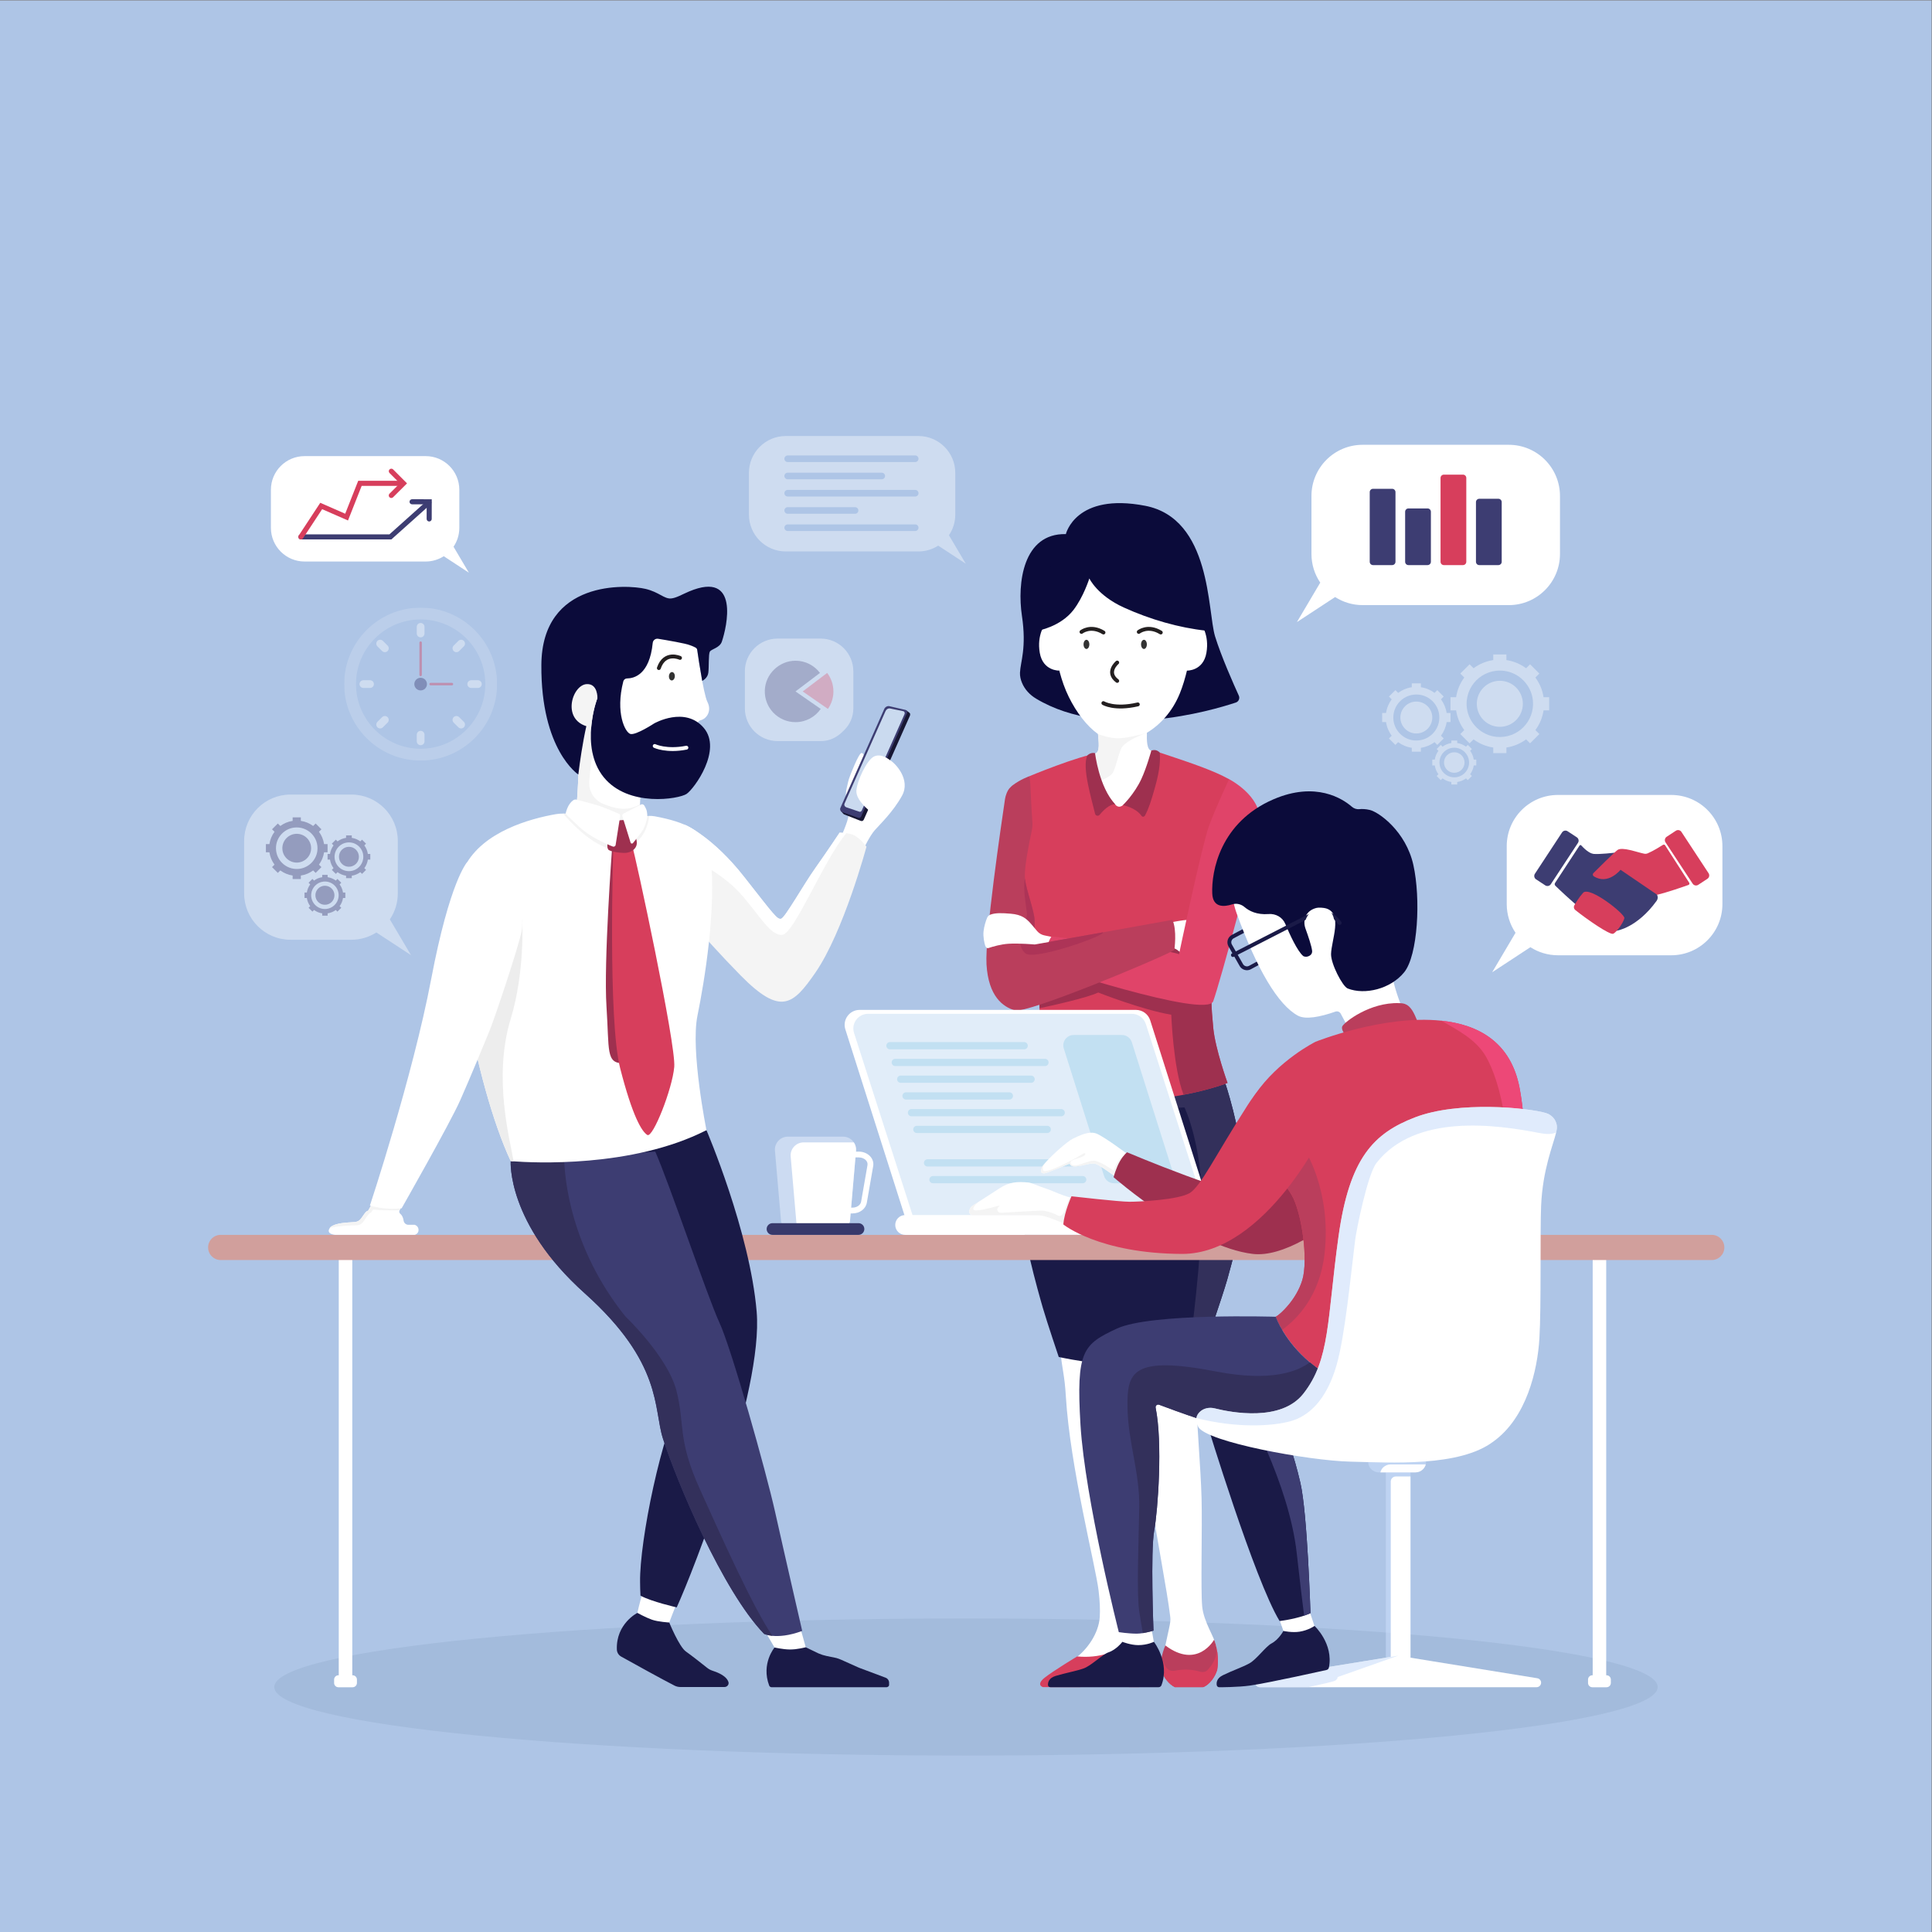 <?xml version="1.0" encoding="UTF-8" standalone="no"?>
<!-- Created with Inkscape (http://www.inkscape.org/) -->

<svg
   xmlns:dc="http://purl.org/dc/elements/1.1/"
   xmlns:cc="http://creativecommons.org/ns#"
   xmlns:rdf="http://www.w3.org/1999/02/22-rdf-syntax-ns#"
   xmlns:svg="http://www.w3.org/2000/svg"
   xmlns="http://www.w3.org/2000/svg"
   xmlns:sodipodi="http://sodipodi.sourceforge.net/DTD/sodipodi-0.dtd"
   xmlns:inkscape="http://www.inkscape.org/namespaces/inkscape"
   version="1.1"
   id="svg2"
   xml:space="preserve"
   width="666.667"
   height="666.667"
   viewBox="0 0 666.667 666.667"
   sodipodi:docname="teamWork3.svg"
   inkscape:version="0.92.3 (unknown)"><rect x="0" y="0" width="666.667" height="666.667" fill="#808080" stroke="none"/><defs
     id="defs6"><clipPath
       clipPathUnits="userSpaceOnUse"
       id="clipPath20"><path
         d="M 0,500 H 500 V 0 H 0 Z"
         id="path18"
         inkscape:connector-curvature="0" /></clipPath><clipPath
       clipPathUnits="userSpaceOnUse"
       id="clipPath28"><path
         d="M 71,81.168 H 429.124 V 45.669 H 71 Z"
         id="path26"
         inkscape:connector-curvature="0" /></clipPath><clipPath
       clipPathUnits="userSpaceOnUse"
       id="clipPath176"><path
         d="m 192.821,334.818 h 28.076 v -26.529 h -28.076 z"
         id="path174"
         inkscape:connector-curvature="0" /></clipPath><clipPath
       clipPathUnits="userSpaceOnUse"
       id="clipPath192"><path
         d="m 197.977,329.088 h 17.765 v -15.9 h -17.765 z"
         id="path190"
         inkscape:connector-curvature="0" /></clipPath><clipPath
       clipPathUnits="userSpaceOnUse"
       id="clipPath276"><path
         d="M 193.873,387.255 H 250 v -33.046 h -56.127 z"
         id="path274"
         inkscape:connector-curvature="0" /></clipPath><clipPath
       clipPathUnits="userSpaceOnUse"
       id="clipPath292"><path
         d="M 63.202,294.44 H 106.392 V 252.871 H 63.202 Z"
         id="path290"
         inkscape:connector-curvature="0" /></clipPath><clipPath
       clipPathUnits="userSpaceOnUse"
       id="clipPath308"><path
         d="M 68.834,288.537 H 95.856 V 263.089 H 68.834 Z"
         id="path306"
         inkscape:connector-curvature="0" /></clipPath><clipPath
       clipPathUnits="userSpaceOnUse"
       id="clipPath344"><path
         d="m 357.793,330.705 h 43.228 v -33.663 h -43.228 z"
         id="path342"
         inkscape:connector-curvature="0" /></clipPath><clipPath
       clipPathUnits="userSpaceOnUse"
       id="clipPath380"><path
         d="m 200.594,205.889 h 21.016 v -23.15 h -21.016 z"
         id="path378"
         inkscape:connector-curvature="0" /></clipPath><clipPath
       clipPathUnits="userSpaceOnUse"
       id="clipPath408"><path
         d="M 89.097,342.829 H 128.68 V 303.246 H 89.097 Z"
         id="path406"
         inkscape:connector-curvature="0" /></clipPath><clipPath
       clipPathUnits="userSpaceOnUse"
       id="clipPath412"><path
         d="M 89.097,342.829 H 128.68 V 303.246 H 89.097 Z"
         id="path410"
         inkscape:connector-curvature="0" /></clipPath><clipPath
       clipPathUnits="userSpaceOnUse"
       id="clipPath468"><path
         d="M 107.251,334.092 H 117.31 V 321.4 h -10.059 z"
         id="path466"
         inkscape:connector-curvature="0" /></clipPath><clipPath
       clipPathUnits="userSpaceOnUse"
       id="clipPath604"><path
         d="m 358.747,120.069 h 6.38 V 67.449 h -6.38 z"
         id="path602"
         inkscape:connector-curvature="0" /></clipPath><clipPath
       clipPathUnits="userSpaceOnUse"
       id="clipPath624"><path
         d="m 354.167,124.479 h 15 v -5.5 h -15 z"
         id="path622"
         inkscape:connector-curvature="0" /></clipPath><clipPath
       clipPathUnits="userSpaceOnUse"
       id="clipPath652"><path
         d="m 324.937,71.529 h 37 v -8.16 h -37 z"
         id="path650"
         inkscape:connector-curvature="0" /></clipPath><clipPath
       clipPathUnits="userSpaceOnUse"
       id="clipPath696"><path
         d="m 309.697,213.58 h 93.328 v -82.436 h -93.328 z"
         id="path694"
         inkscape:connector-curvature="0" /></clipPath><clipPath
       clipPathUnits="userSpaceOnUse"
       id="clipPath854"><path
         d="M 0,500 H 500 V 0 H 0 Z"
         id="path852"
         inkscape:connector-curvature="0" /></clipPath></defs><sodipodi:namedview
     pagecolor="#ffffff"
     bordercolor="#666666"
     borderopacity="1"
     objecttolerance="10"
     gridtolerance="10"
     guidetolerance="10"
     inkscape:pageopacity="0"
     inkscape:pageshadow="2"
     inkscape:window-width="1366"
     inkscape:window-height="705"
     id="namedview4"
     showgrid="false"
     inkscape:zoom="0.50063159"
     inkscape:cx="329.17689"
     inkscape:cy="439.63244"
     inkscape:window-x="0"
     inkscape:window-y="24"
     inkscape:window-maximized="1"
     inkscape:current-layer="g10" /><g
     id="g10"
     inkscape:groupmode="layer"
     inkscape:label="344376-PAPYZY-55"
     transform="matrix(1.333,0,0,-1.333,0,666.667)"><path
       d="M 0,0 H 500 V 500 H 0 Z"
       style="fill:#aec5e6;fill-opacity:1;fill-rule:nonzero;stroke:none"
       id="path12"
       inkscape:connector-curvature="0" /><g
       id="g14"><g
         id="g16"
         clip-path="url(#clipPath20)"><g
           id="g22"><g
             id="g24" /><g
             id="g36"><g
               clip-path="url(#clipPath28)"
               id="g34"
               style="opacity:0.35"><g
                 transform="translate(429.124,63.418)"
                 id="g32"><path
                   d="m 0,0 c 0,-9.803 -80.169,-17.749 -179.062,-17.749 -98.893,0 -179.062,7.946 -179.062,17.749 0,9.803 80.169,17.75 179.062,17.75 C -80.169,17.75 0,9.803 0,0"
                   style="fill:#8fa9c9;fill-opacity:1;fill-rule:nonzero;stroke:none"
                   id="path30"
                   inkscape:connector-curvature="0" /></g></g></g></g><g
           id="g38"
           transform="translate(275.913,361.866)"><path
             d="m 0,0 c 0,0 2.516,10.803 20.521,7.333 17.188,-3.312 16.104,-27.289 18.104,-33.811 1.563,-5.095 4.804,-12.39 6.147,-15.337 0.324,-0.71 -0.033,-1.542 -0.772,-1.788 -6.353,-2.112 -33.318,-10.022 -51.71,1.011 -1.622,0.973 -2.961,2.398 -3.669,4.153 -0.317,0.785 -0.535,1.666 -0.496,2.564 0.125,2.875 1.75,6.375 0.5,14.75 C -12.625,-12.75 -11.125,0.25 0,0"
             style="fill:#0b0b3a;fill-opacity:1;fill-rule:nonzero;stroke:none"
             id="path40"
             inkscape:connector-curvature="0" /></g><g
           id="g42"
           transform="translate(270.622,338.699)"><path
             d="m 0,0 c 0,0 -2.292,-2.833 -1.459,-7.583 0.834,-4.75 5.057,-4.589 5.057,-4.589 l 0.568,4.714 -1.25,8.291 z"
             style="fill:#ffffff;fill-opacity:1;fill-rule:nonzero;stroke:none"
             id="path44"
             inkscape:connector-curvature="0" /></g><g
           id="g46"
           transform="translate(310.836,338.699)"><path
             d="m 0,0 c 0,0 2.292,-2.833 1.459,-7.583 -0.834,-4.75 -5.057,-4.589 -5.057,-4.589 l -0.568,4.714 1.25,8.291 z"
             style="fill:#ffffff;fill-opacity:1;fill-rule:nonzero;stroke:none"
             id="path48"
             inkscape:connector-curvature="0" /></g><g
           id="g50"
           transform="translate(314.952,73.199)"><path
             d="m 0,0 c 0.12,-0.702 0.101,-1.21 0.07,-2.85 -3.38,-1.509 -8.233,-1.733 -10.744,-1.025 -1.494,0.422 -2.63,0.893 -3.25,1.906 0.586,2.734 1.28,5.939 1.584,7.309 0.3,1.35 0.43,2.21 0.34,2.91 -0.859,7.21 -3.54,20.54 -4.66,28.67 -1.13,8.12 -3.64,28.38 -3.84,31.23 -0.109,1.55 -0.97,4.08 -0.83,8.27 0.36,10.98 2.08,28.8 2.08,28.8 0,0 21.28,2.18 21.75,-3.47 0.471,-5.649 -6.12,-25.62 -6.12,-25.62 0,0 -0.56,-5.069 -1.63,-11.75 0,-4.63 1.13,-17.42 1.34,-25.3 0.2,-7.87 -0.25,-23.62 0.16,-28 C -3.56,9.101 -2.779,7.13 -1.97,5.34 -1,3.181 -0.393,2.313 0,0"
             style="fill:#ffffff;fill-opacity:1;fill-rule:nonzero;stroke:none"
             id="path52"
             inkscape:connector-curvature="0" /></g><g
           id="g54"
           transform="translate(274.456,150.657)"><path
             d="m 0,0 c 0.522,-5.277 1.121,-6.369 1.456,-12.009 1.085,-18.263 7.745,-44.056 8.48,-50.315 0.321,-2.738 0.415,-4.963 0.293,-6.822 -0.269,-4.096 -3.125,-8.406 -6.625,-10.875 -4.036,-2.845 -7.943,-4.907 -6.771,-5.812 l 7.808,1.82 c 2.314,0.539 4.53,1.418 6.583,2.616 2.858,1.668 7.918,1.568 9.88,3.595 0.151,7.084 -2.188,6.886 -2.438,11.386 -0.25,4.5 -1.291,45.083 -2.291,51.458 -0.376,2.398 -0.302,2.036 -0.73,4.474 -0.021,0.116 -0.032,0.247 -0.027,0.365 0.206,5.833 1.801,8.082 2.09,12.494 C 17.998,6.805 2.197,2.18 0,0"
             style="fill:#ffffff;fill-opacity:1;fill-rule:nonzero;stroke:none"
             id="path56"
             inkscape:connector-curvature="0" /></g><g
           id="g58"
           transform="translate(317.702,168.949)"><path
             d="m 0,0 c -1.16,-4.16 -6.66,-20.109 -6.66,-20.109 0,0 -1.35,-0.271 -3.46,-0.611 -3.81,-0.639 -10.09,-1.53 -15.239,-1.53 -8.62,0 -18.271,2.15 -18.271,2.15 0,0 -2.99,8.85 -4.12,12.72 -1.12,3.88 -6,20.88 -6.12,30.13 -0.1,7.41 2.141,21.17 3.04,26.34 0.221,1.28 0.36,2.03 0.36,2.03 h 49.83 c 0,0 3.96,-11.49 4.98,-23.7 C 4.971,19.771 3.3,11.771 0,0"
             style="fill:#1a1a47;fill-opacity:1;fill-rule:nonzero;stroke:none"
             id="path60"
             inkscape:connector-curvature="0" /></g><g
           id="g62"
           transform="translate(317.702,168.949)"><path
             d="m 0,0 c -1.16,-4.16 -6.66,-20.109 -6.66,-20.109 0,0 -1.35,-0.271 -3.46,-0.611 0.9,6.611 3.431,26.151 3.54,39.47 0.13,16.25 -4.5,25.75 -4.5,25.75 -25.68,-1.21 -36.51,2.94 -39.75,4.59 0.221,1.28 0.36,2.03 0.36,2.03 h 49.83 c 0,0 3.96,-11.49 4.98,-23.7 C 4.971,19.771 3.3,11.771 0,0"
             style="fill:#33305b;fill-opacity:1;fill-rule:nonzero;stroke:none"
             id="path64"
             inkscape:connector-curvature="0" /></g><g
           id="g66"
           transform="translate(313.752,246.949)"><path
             d="m 0,0 c -0.26,-4.88 -0.26,-6.939 0.311,-12.89 0.519,-5.48 3.7,-14.27 3.7,-14.27 0,0 -4.351,-1.739 -11.38,-3.06 -9.651,-1.84 -24.341,-2.9 -39.761,2.34 0,0 2.391,8.62 2.471,20.061 0.019,1.559 -0.011,3.17 -0.101,4.819 -0.08,2.12 -0.809,5.9 -1.649,10.54 -0.16,0.87 -0.32,1.77 -0.481,2.7 -0.58,3.35 -1.16,7.03 -1.57,10.78 -0.409,3.76 -0.659,7.59 -0.56,11.24 -1.4,10.06 1.68,19.96 1.68,19.96 0,0 12.71,5.31 18.08,6.03 0,0 9.521,2.18 16.21,-0.04 8.75,-2.9 13.54,-4.59 17.471,-6.74 0.42,-0.23 2.97,-7.69 1.85,-14.26 C 4.631,27.58 2.21,14.37 0.91,6.43 0.391,3.26 0.051,0.931 0,0"
             style="fill:#d73e5c;fill-opacity:1;fill-rule:nonzero;stroke:none"
             id="path68"
             inkscape:connector-curvature="0" /></g><g
           id="g70"
           transform="translate(317.763,219.789)"><path
             d="m 0,0 c 0,0 -4.351,-1.739 -11.38,-3.06 -2.681,6.911 -3.181,20.72 -3.181,20.72 -7.5,1.25 -18.91,5.75 -18.91,5.75 -3,-1.42 -12.279,-3.45 -15.199,-4.069 0.02,1.559 -0.011,3.17 -0.101,4.819 -0.08,2.12 -0.809,5.901 -1.649,10.54 3.51,2.45 10.029,-2.96 10.029,-2.96 l 32.92,5.17 c 0,0 2.37,-1.389 4.37,-3.32 C -3.62,30.42 -3.96,28.091 -4.011,27.16 -4.271,22.28 -4.271,20.221 -3.7,14.271 -3.181,8.79 0,0 0,0"
             style="fill:#9e304f;fill-opacity:1;fill-rule:nonzero;stroke:none"
             id="path72"
             inkscape:connector-curvature="0" /></g><g
           id="g74"
           transform="translate(309.412,344.12)"><path
             d="m 0,0 c 0,-4.83 -0.97,-16.06 -4,-23.5 -1.939,-4.77 -5.13,-8.15 -8.52,-10.18 -0.04,-1.93 -0.08,-4.47 1.27,-4.68 0.391,-0.86 0.88,-1.08 0.62,-2.43 -0.91,-4.8 -6.5,-10.11 -7.87,-11.44 -1.37,-1.33 -2.229,0 -2.229,0 -1.59,1.74 -3.01,4.03 -4.081,6.03 -0.69,1.3 -1.23,2.48 -1.57,3.31 -0.859,2.12 0.38,3.82 0.38,3.82 1.48,0.18 0.94,3.36 0.82,5.06 -2.86,2.04 -5.559,5.53 -7.57,9.63 C -36.779,-16.15 -37,-5.69 -37,0 c 0,10.21 8.28,18.5 18.5,18.5 C -8.279,18.5 0,10.21 0,0"
             style="fill:#ffffff;fill-opacity:1;fill-rule:nonzero;stroke:none"
             id="path76"
             inkscape:connector-curvature="0" /></g><g
           id="g78"
           transform="translate(296.643,310.35)"><path
             d="m 0,0 c -1.09,-0.4 -5.54,-2.13 -6.4,-4 -0.97,-2.15 -1.52,-5.63 -2.43,-6.61 -0.771,-0.82 -2.61,-1.58 -3.21,-1.82 -0.69,1.3 -1.231,2.48 -1.57,3.31 -0.86,2.12 0.38,3.82 0.38,3.82 1.48,0.18 0.94,3.36 0.82,5.06 0,0 3.12,-1.28 5.849,-1.07 2.5,0.2 5.471,0.96 6.561,1.31"
             style="fill:#f4f4f4;fill-opacity:1;fill-rule:nonzero;stroke:none"
             id="path80"
             inkscape:connector-curvature="0" /></g><g
           id="g82"
           transform="translate(303.403,261.418)"><path
             d="m 0,0 c 0,0 2.938,0.562 3.875,0.562 0.937,0 -1.75,-8.406 -1.75,-8.406 0,0 -0.969,1.032 -2.125,1.219 -1.156,0.188 -0.719,6.531 -0.719,6.531 z"
             style="fill:#ffffff;fill-opacity:1;fill-rule:nonzero;stroke:none"
             id="path84"
             inkscape:connector-curvature="0" /></g><g
           id="g86"
           transform="translate(318.176,298.422)"><path
             d="m 0,0 c 0,0 8.365,-4.3 7.865,-10.8 -0.5,-6.5 -10.291,-42.006 -11.98,-46.673 -1.689,-4.667 -44.355,9.5 -44.355,9.5 0,0 1.333,5.706 2.5,7.271 0,0 29.166,-3.104 33,-4.604 0,0 5.916,28.166 7.75,33.166 C -3.387,-7.14 0,0 0,0"
             style="fill:#e04469;fill-opacity:1;fill-rule:nonzero;stroke:none"
             id="path88"
             inkscape:connector-curvature="0" /></g><g
           id="g90"
           transform="translate(303.992,254.199)"><path
             d="m 0,0 c -4.43,-2.5 -38.12,-16.5 -41.24,-15.63 -3.13,0.88 -6.88,3.63 -7.38,11.88 -0.44,7.32 3.801,36.17 4.79,42.85 0.13,0.88 0.62,2.25 1.261,2.88 0.21,0.21 0.429,0.45 0.649,0.62 2.14,1.62 4.34,2.37 4.34,2.37 0.42,-0.95 0.31,-4.85 0.83,-11.7 0.061,-0.78 0.01,-1.56 -0.149,-2.32 C -37.74,26.96 -38.76,21.76 -38.7,19 c 0,-0.16 0.011,-0.32 0.03,-0.5 0.29,-2.9 2.441,-8.4 2.481,-10.72 0.069,-5.48 0.049,-6.25 0.04,-6.34 1.21,0.2 5.409,0.95 10.54,1.86 C -15.02,5.2 -0.5,7.81 -0.5,7.81 0.76,5.13 0,0 0,0"
             style="fill:#ba3e5c;fill-opacity:1;fill-rule:nonzero;stroke:none"
             id="path92"
             inkscape:connector-curvature="0" /></g><g
           id="g94"
           transform="translate(268.663,336.866)"><path
             d="m 0,0 c 0,0 5.854,0.988 9.23,5.375 2.599,3.375 4.099,8.146 4.099,8.146 0,0 2.046,-4.396 8.921,-7.521 C 29.125,2.875 36.591,0.75 43.546,0 43.546,0 44,16 38.75,22.5 33.5,29 19.875,32.75 10.625,27.125 1.375,21.5 0,0 0,0"
             style="fill:#0b0b3a;fill-opacity:1;fill-rule:nonzero;stroke:none"
             id="path96"
             inkscape:connector-curvature="0" /></g><g
           id="g98"
           transform="translate(294.911,78.535)"><path
             d="m 0,0 c 0,0 -4.191,-8.281 -16.07,-7.2 0,0 -6.24,-3.761 -8.427,-5.511 -2.188,-1.75 -0.688,-2.437 -0.313,-2.437 h 9.37 c 0.732,0 1.436,0.241 2.011,0.694 0.859,0.677 2.403,1.772 4.682,2.951 2.035,1.054 3.272,1.545 4.659,1.945 0.425,0.123 0.864,-0.147 0.941,-0.583 l 0.551,-5.007 h 2.583 c 0,0 0.624,3.615 0.785,7.969 C 1.461,-4.367 1.93,-2.555 0,0"
             style="fill:#d73e5c;fill-opacity:1;fill-rule:nonzero;stroke:none"
             id="path100"
             inkscape:connector-curvature="0" /></g><g
           id="g102"
           transform="translate(302.747,66.574)"><path
             d="M 0,0 1.375,-3.188 H 8.438 L 9,0 Z"
             style="fill:#8c8c8c;fill-opacity:1;fill-rule:nonzero;stroke:none"
             id="path104"
             inkscape:connector-curvature="0" /></g><g
           id="g106"
           transform="translate(315.093,67.89)"><path
             d="m 0,0 c -0.561,-1.94 -2.051,-3.87 -3.601,-4.5 h -7.37 c -1.34,0.62 -2.989,2.46 -3.42,4.35 -0.269,1.19 -0.16,2.48 0.061,3.589 0.33,1.611 0.899,2.851 0.899,2.851 8.351,-6.27 12.63,1.489 12.63,1.489 0,0 0.381,-0.84 0.66,-2.259 C 0.14,4.149 0.319,2.24 0,0"
             style="fill:#ba3e5c;fill-opacity:1;fill-rule:nonzero;stroke:none"
             id="path108"
             inkscape:connector-curvature="0" /></g><g
           id="g110"
           transform="translate(315.093,67.89)"><path
             d="m 0,0 c -0.561,-1.94 -2.051,-3.87 -3.601,-4.5 h -7.37 c -1.34,0.62 -2.989,2.46 -3.42,4.35 -0.269,1.19 -0.16,2.48 0.061,3.589 l 0.01,-0.009 c 0,0 0.32,-1.548 1.05,-2.747 0.487,-0.799 1.46,-1.121 2.374,-0.923 1.834,0.398 4.314,0.406 6.417,-0.252 0.636,-0.199 1.348,-0.135 1.851,0.304 0.392,0.341 0.681,0.791 1.063,1.237 0.428,0.74 1.448,2.055 1.424,4.011 V 5.52 C 0.14,4.149 0.319,2.24 0,0"
             style="fill:#d73e5c;fill-opacity:1;fill-rule:nonzero;stroke:none"
             id="path112"
             inkscape:connector-curvature="0" /></g><g
           id="g114"
           transform="translate(283.472,305.168)"><path
             d="m 0,0 c 0,0 0.963,-8.625 5.21,-13.281 0,0 -1.409,0.465 -4.028,-2.687 -0.357,-0.429 -1.052,-0.265 -1.178,0.279 -0.813,3.506 -3.477,12.091 -1.995,15.076 0,0 0.755,0.887 1.991,0.613"
             style="fill:#9e304f;fill-opacity:1;fill-rule:nonzero;stroke:none"
             id="path116"
             inkscape:connector-curvature="0" /></g><g
           id="g118"
           transform="translate(298.031,305.806)"><path
             d="m 0,0 c 0,0 -1.192,-4.366 -2.597,-7.383 -1.77,-3.806 -4.735,-6.724 -4.735,-6.724 0,0 3.274,-0.606 4.789,-2.762 0.251,-0.358 0.731,-0.272 0.932,0.116 0.983,1.897 1.545,3.615 2.639,7.522 1.248,4.451 1.299,6.893 1.153,8.737 0,0 -0.861,1.055 -2.181,0.494"
             style="fill:#9e304f;fill-opacity:1;fill-rule:nonzero;stroke:none"
             id="path120"
             inkscape:connector-curvature="0" /></g><g
           id="g122"
           transform="translate(265.452,253.33)"><path
             d="M 0,0 C -3.413,2.912 0.66,8.47 0.37,10.41 0.09,12.35 0.09,12.68 -0.16,14.64 -0.279,15.57 -0.47,18 -0.13,19.37 0.16,16.47 2.311,10.97 2.351,8.65 2.42,3.17 2.4,2.4 2.391,2.31 3.601,2.51 14.898,4.534 20.028,5.444 21.229,4.814 2.298,-1.96 0,0"
             style="fill:#ad3457;fill-opacity:1;fill-rule:nonzero;stroke:none"
             id="path124"
             inkscape:connector-curvature="0" /></g><g
           id="g126"
           transform="translate(271.459,256.269)"><path
             d="m 0,0 -3.611,-0.635 c 0,0 -4.101,0.357 -6.767,0.19 -1.954,-0.122 -4.065,-0.725 -5.177,-1.104 -0.415,-0.141 -0.721,0.178 -0.863,0.593 -0.21,0.616 -0.584,2.319 -0.438,3.699 0.141,1.354 0.597,2.763 0.941,3.567 0.161,0.375 0.478,0.655 0.863,0.792 1.342,0.473 2.94,0.422 5.278,0.223 2.812,-0.239 4.011,-1.218 5.312,-2.739 L -2.977,2.821 C -2.494,2.257 -1.839,1.869 -1.112,1.718 L 0.674,1.347 c 0,0 -0.198,-0.318 -0.366,-0.649 C 0.102,0.292 0,0 0,0"
             style="fill:#ffffff;fill-opacity:1;fill-rule:nonzero;stroke:none"
             id="path128"
             inkscape:connector-curvature="0" /></g><g
           id="g130"
           transform="translate(281.992,333.319)"><path
             d="m 0,0 c 0,-0.656 -0.336,-1.187 -0.75,-1.187 -0.414,0 -0.75,0.531 -0.75,1.187 0,0.656 0.336,1.187 0.75,1.187 C -0.336,1.187 0,0.656 0,0"
             style="fill:#333333;fill-opacity:1;fill-rule:nonzero;stroke:none"
             id="path132"
             inkscape:connector-curvature="0" /></g><g
           id="g134"
           transform="translate(296.879,333.319)"><path
             d="m 0,0 c 0,-0.656 -0.336,-1.187 -0.75,-1.187 -0.414,0 -0.75,0.531 -0.75,1.187 0,0.656 0.336,1.187 0.75,1.187 C -0.336,1.187 0,0.656 0,0"
             style="fill:#333333;fill-opacity:1;fill-rule:nonzero;stroke:none"
             id="path136"
             inkscape:connector-curvature="0" /></g><g
           id="g138"
           transform="translate(279.956,336.546)"><path
             d="M 0,0 C 0,0 2.354,1.89 5.697,-0.156"
             style="fill:none;stroke:#231f20;stroke-width:1;stroke-linecap:round;stroke-linejoin:miter;stroke-miterlimit:10;stroke-dasharray:none;stroke-opacity:1"
             id="path140"
             inkscape:connector-curvature="0" /></g><g
           id="g142"
           transform="translate(294.785,336.546)"><path
             d="M 0,0 C 0,0 2.354,1.89 5.698,-0.156"
             style="fill:none;stroke:#231f20;stroke-width:1;stroke-linecap:round;stroke-linejoin:miter;stroke-miterlimit:10;stroke-dasharray:none;stroke-opacity:1"
             id="path144"
             inkscape:connector-curvature="0" /></g><g
           id="g146"
           transform="translate(285.622,318.116)"><path
             d="M 0,0 C 0,0 2.834,-1.75 8.917,-0.333"
             style="fill:none;stroke:#231f20;stroke-width:1;stroke-linecap:round;stroke-linejoin:miter;stroke-miterlimit:10;stroke-dasharray:none;stroke-opacity:1"
             id="path148"
             inkscape:connector-curvature="0" /></g><g
           id="g150"
           transform="translate(289.206,328.616)"><path
             d="M 0,0 C 0,0 -3,-2.5 0,-4.75"
             style="fill:none;stroke:#231f20;stroke-width:1;stroke-linecap:round;stroke-linejoin:miter;stroke-miterlimit:10;stroke-dasharray:none;stroke-opacity:1"
             id="path152"
             inkscape:connector-curvature="0" /></g><path
           d="m 91.193,63.532 h -3.5 v 111.5 h 3.5 z"
           style="fill:#ffffff;fill-opacity:1;fill-rule:nonzero;stroke:none"
           id="path154"
           inkscape:connector-curvature="0" /><g
           id="g156"
           transform="translate(91.281,63.355)"><path
             d="m 0,0 h -3.677 c -0.615,0 -1.115,0.499 -1.115,1.114 v 0.875 c 0,0.615 0.5,1.115 1.115,1.115 H 0 c 0.616,0 1.115,-0.5 1.115,-1.115 V 1.114 C 1.115,0.499 0.616,0 0,0"
             style="fill:#ffffff;fill-opacity:1;fill-rule:nonzero;stroke:none"
             id="path158"
             inkscape:connector-curvature="0" /></g><path
           d="m 415.789,64.637 h -3.5 v 110.396 h 3.5 z"
           style="fill:#ffffff;fill-opacity:1;fill-rule:nonzero;stroke:none"
           id="path160"
           inkscape:connector-curvature="0" /><g
           id="g162"
           transform="translate(415.878,63.355)"><path
             d="m 0,0 h -3.678 c -0.615,0 -1.114,0.499 -1.114,1.114 v 0.875 c 0,0.615 0.499,1.115 1.114,1.115 H 0 c 0.615,0 1.114,-0.5 1.114,-1.115 V 1.114 C 1.114,0.499 0.615,0 0,0"
             style="fill:#ffffff;fill-opacity:1;fill-rule:nonzero;stroke:none"
             id="path164"
             inkscape:connector-curvature="0" /></g><g
           id="g166"
           transform="translate(443.114,173.949)"><path
             d="m 0,0 h -385.984 c -1.799,0 -3.258,1.459 -3.258,3.258 0,1.8 1.459,3.258 3.258,3.258 H 0 C 1.8,6.516 3.258,5.058 3.258,3.258 3.258,1.459 1.8,0 0,0"
             style="fill:#d19f9c;fill-opacity:1;fill-rule:nonzero;stroke:none"
             id="path168"
             inkscape:connector-curvature="0" /></g><g
           id="g170"><g
             id="g172" /><g
             id="g184"><g
               clip-path="url(#clipPath176)"
               id="g182"
               style="opacity:0.4"><g
                 transform="translate(201.292,334.818)"
                 id="g180"><path
                   d="m 0,0 h 11.135 c 4.678,0 8.47,-3.792 8.47,-8.47 v -9.589 -0.053 c -0.006,-2.106 -0.862,-4.12 -2.375,-5.587 l -0.518,-0.502 c -1.192,-1.156 -2.69,-1.992 -4.332,-2.236 -0.406,-0.061 -0.822,-0.092 -1.245,-0.092 H 0 c -4.678,0 -8.47,3.792 -8.47,8.47 V -8.47 C -8.47,-3.792 -4.678,0 0,0"
                   style="fill:#ffffff;fill-opacity:1;fill-rule:nonzero;stroke:none"
                   id="path178"
                   inkscape:connector-curvature="0" /></g></g></g></g><g
           id="g186"><g
             id="g188" /><g
             id="g204"><g
               clip-path="url(#clipPath192)"
               id="g202"
               style="opacity:0.3"><g
                 transform="translate(212.26,325.929)"
                 id="g196"><path
                   d="m 0,0 c -1.454,1.919 -3.751,3.163 -6.346,3.159 -4.206,-0.006 -7.769,-3.432 -7.931,-7.636 -0.175,-4.533 3.449,-8.264 7.944,-8.264 2.706,0 5.093,1.355 6.529,3.421 l -6.529,4.529 z"
                   style="fill:#3d3d72;fill-opacity:1;fill-rule:nonzero;stroke:none"
                   id="path194"
                   inkscape:connector-curvature="0" /></g><g
                 transform="translate(214.125,325.929)"
                 id="g200"><path
                   d="M 0,0 -6.333,-4.791 0.196,-9.32 c 0.893,1.285 1.421,2.844 1.421,4.529 C 1.617,-2.989 1.01,-1.333 0,0"
                   style="fill:#d73e5c;fill-opacity:1;fill-rule:nonzero;stroke:none"
                   id="path198"
                   inkscape:connector-curvature="0" /></g></g></g></g><g
           id="g206"
           transform="translate(390.572,384.983)"><path
             d="m 0,0 h -37.833 c -7.318,0 -13.25,-5.932 -13.25,-13.25 v -15 c 0,-2.753 0.84,-5.309 2.277,-7.428 l -6.048,-10.222 9.898,6.489 c 2.059,-1.316 4.498,-2.089 7.123,-2.089 H 0 c 7.317,0 13.25,5.933 13.25,13.25 v 15 C 13.25,-5.932 7.317,0 0,0"
             style="fill:#ffffff;fill-opacity:1;fill-rule:nonzero;stroke:none"
             id="path208"
             inkscape:connector-curvature="0" /></g><g
           id="g210"
           transform="translate(360.385,353.842)"><path
             d="M 0,0 H -4.958 C -5.43,0 -5.812,0.382 -5.812,0.854 v 18.042 c 0,0.472 0.382,0.854 0.854,0.854 H 0 c 0.472,0 0.854,-0.382 0.854,-0.854 V 0.854 C 0.854,0.382 0.472,0 0,0"
             style="fill:#3d3d72;fill-opacity:1;fill-rule:nonzero;stroke:none"
             id="path212"
             inkscape:connector-curvature="0" /></g><g
           id="g214"
           transform="translate(369.552,353.842)"><path
             d="m 0,0 h -4.959 c -0.472,0 -0.853,0.382 -0.853,0.854 v 12.959 c 0,0.471 0.381,0.854 0.853,0.854 H 0 c 0.472,0 0.854,-0.383 0.854,-0.854 V 0.854 C 0.854,0.382 0.472,0 0,0"
             style="fill:#3d3d72;fill-opacity:1;fill-rule:nonzero;stroke:none"
             id="path216"
             inkscape:connector-curvature="0" /></g><g
           id="g218"
           transform="translate(378.718,353.842)"><path
             d="M 0,0 H -4.958 C -5.43,0 -5.812,0.382 -5.812,0.854 v 21.708 c 0,0.472 0.382,0.855 0.854,0.855 H 0 c 0.472,0 0.854,-0.383 0.854,-0.855 V 0.854 C 0.854,0.382 0.472,0 0,0"
             style="fill:#d73e5c;fill-opacity:1;fill-rule:nonzero;stroke:none"
             id="path220"
             inkscape:connector-curvature="0" /></g><g
           id="g222"
           transform="translate(387.885,353.842)"><path
             d="M 0,0 H -4.958 C -5.43,0 -5.812,0.382 -5.812,0.854 v 15.458 c 0,0.472 0.382,0.855 0.854,0.855 H 0 c 0.472,0 0.854,-0.383 0.854,-0.855 V 0.854 C 0.854,0.382 0.472,0 0,0"
             style="fill:#3d3d72;fill-opacity:1;fill-rule:nonzero;stroke:none"
             id="path224"
             inkscape:connector-curvature="0" /></g><g
           id="g226"
           transform="translate(78.84,382.051)"><path
             d="m 0,0 h 31.35 c 4.811,0 8.711,-3.9 8.711,-8.71 v -9.861 c 0,-1.81 -0.553,-3.49 -1.498,-4.883 l 3.977,-6.721 -6.508,4.267 c -1.353,-0.865 -2.957,-1.374 -4.682,-1.374 H 0 c -4.811,0 -8.71,3.9 -8.71,8.711 V -8.71 C -8.71,-3.9 -4.811,0 0,0"
             style="fill:#ffffff;fill-opacity:1;fill-rule:nonzero;stroke:none"
             id="path228"
             inkscape:connector-curvature="0" /></g><g
           id="g230"
           transform="translate(101.315,360.487)"><path
             d="m 0,0 h -23.424 c -0.363,0 -0.658,0.294 -0.658,0.657 0,0.364 0.295,0.657 0.658,0.657 h 22.922 l 9.783,8.763 c 0.27,0.242 0.686,0.219 0.928,-0.052 0.242,-0.27 0.219,-0.686 -0.052,-0.928 z"
             style="fill:#3d3d72;fill-opacity:1;fill-rule:nonzero;stroke:none"
             id="path232"
             inkscape:connector-curvature="0" /></g><g
           id="g234"
           transform="translate(111.099,365.131)"><path
             d="m 0,0 h -0.001 c -0.363,0.001 -0.657,0.295 -0.656,0.659 l 0.006,3.781 -3.781,0.006 c -0.363,0.001 -0.657,0.296 -0.656,0.659 0.001,0.362 0.295,0.656 0.657,0.656 h 0.002 L 0.667,5.752 0.657,0.656 C 0.657,0.294 0.362,0 0,0"
             style="fill:#3d3d72;fill-opacity:1;fill-rule:nonzero;stroke:none"
             id="path236"
             inkscape:connector-curvature="0" /></g><g
           id="g238"
           transform="translate(101.29,371.209)"><path
             d="m 0,0 c -0.168,0 -0.337,0.064 -0.466,0.193 -0.256,0.258 -0.255,0.674 0.002,0.93 L 2.214,3.792 -0.455,6.47 C -0.711,6.727 -0.71,7.144 -0.454,7.4 -0.196,7.656 0.219,7.655 0.477,7.398 L 4.073,3.789 0.464,0.191 C 0.336,0.064 0.168,0 0,0"
             style="fill:#d73e5c;fill-opacity:1;fill-rule:nonzero;stroke:none"
             id="path240"
             inkscape:connector-curvature="0" /></g><g
           id="g242"
           transform="translate(77.89,360.487)"><path
             d="m 0,0 c -0.124,0 -0.249,0.035 -0.361,0.108 -0.303,0.2 -0.388,0.607 -0.188,0.911 l 5.564,8.461 6.457,-2.825 3.366,8.52 h 10.855 c 0.363,0 0.658,-0.295 0.658,-0.657 0,-0.364 -0.295,-0.658 -0.658,-0.658 H 15.732 L 12.195,4.904 5.504,7.831 0.55,0.296 C 0.423,0.104 0.213,0 0,0"
             style="fill:#d73e5c;fill-opacity:1;fill-rule:nonzero;stroke:none"
             id="path244"
             inkscape:connector-curvature="0" /></g><g
           id="g246"
           transform="translate(432.622,294.34)"><path
             d="m 0,0 h -29.333 c -7.317,0 -13.25,-5.933 -13.25,-13.25 v -15 c 0,-2.753 0.841,-5.309 2.277,-7.428 l -6.048,-10.223 9.898,6.49 c 2.059,-1.316 4.498,-2.089 7.123,-2.089 L 0,-41.5 c 7.318,0 13.25,5.932 13.25,13.25 v 15 C 13.25,-5.933 7.318,0 0,0"
             style="fill:#ffffff;fill-opacity:1;fill-rule:nonzero;stroke:none"
             id="path248"
             inkscape:connector-curvature="0" /></g><g
           id="g250"
           transform="translate(400.005,270.94)"><path
             d="m 0,0 -2.37,1.557 c -0.484,0.317 -0.617,0.965 -0.3,1.448 L 4.353,13.7 c 0.317,0.482 0.965,0.616 1.448,0.3 l 2.371,-1.557 c 0.482,-0.318 0.617,-0.965 0.3,-1.448 L 1.448,0.3 C 1.132,-0.183 0.483,-0.317 0,0"
             style="fill:#3d3d72;fill-opacity:1;fill-rule:nonzero;stroke:none"
             id="path252"
             inkscape:connector-curvature="0" /></g><g
           id="g254"
           transform="translate(439.615,271.077)"><path
             d="m 0,0 2.371,1.557 c 0.483,0.317 0.617,0.965 0.3,1.448 L -4.353,13.699 C -4.669,14.182 -5.317,14.316 -5.8,14 l -2.371,-1.558 c -0.482,-0.317 -0.617,-0.965 -0.3,-1.448 L -1.447,0.3 C -1.131,-0.183 -0.482,-0.317 0,0"
             style="fill:#d73e5c;fill-opacity:1;fill-rule:nonzero;stroke:none"
             id="path256"
             inkscape:connector-curvature="0" /></g><g
           id="g258"
           transform="translate(408.885,281.243)"><path
             d="m 0,0 -6.342,-9.687 c -0.147,-0.225 -0.115,-0.522 0.077,-0.71 1.898,-1.853 11.49,-11.036 15.887,-11.651 0,0 5.258,0.727 10.313,7.708 0.226,0.313 0.347,0.707 0.291,1.089 -0.023,0.151 -0.064,0.322 -0.132,0.511 -0.274,0.752 -11.087,10.878 -11.087,10.878 0,0 -3.799,-0.441 -5.339,-0.305 C 2.456,-2.059 1.006,-0.586 0.443,0.036 0.319,0.173 0.102,0.155 0,0"
             style="fill:#3d3d72;fill-opacity:1;fill-rule:nonzero;stroke:none"
             id="path260"
             inkscape:connector-curvature="0" /></g><g
           id="g262"
           transform="translate(431.044,281.297)"><path
             d="m 0,0 6.233,-9.688 c 0.13,-0.208 0.038,-0.48 -0.191,-0.563 -1.346,-0.482 -5.563,-1.949 -8.107,-2.543 l -9.48,6.467 c 0,0 -3.215,-4.058 -6.933,-1.679 -0.281,0.18 -0.334,0.572 -0.098,0.809 1.289,1.29 5.106,5.092 6.21,5.969 1.207,0.959 5.237,-0.626 6.986,-0.94 0.286,-0.051 0.583,-0.017 0.852,0.096 1.347,0.566 3.213,1.718 3.97,2.199 C -0.369,0.248 -0.119,0.19 0,0"
             style="fill:#d73e5c;fill-opacity:1;fill-rule:nonzero;stroke:none"
             id="path264"
             inkscape:connector-curvature="0" /></g><g
           id="g266"
           transform="translate(407.772,264.565)"><path
             d="M 0,0 C -0.354,0.284 -0.455,0.773 -0.239,1.172 0.187,1.955 0.978,3.275 2.044,4.452 3.687,6.265 12.926,-1.058 12.721,-2.119 12.515,-3.18 10.735,-5.78 9.812,-6.157 8.946,-6.509 3.1,-2.48 0,0"
             style="fill:#d73e5c;fill-opacity:1;fill-rule:nonzero;stroke:none"
             id="path268"
             inkscape:connector-curvature="0" /></g><g
           id="g270"><g
             id="g272" /><g
             id="g284"><g
               clip-path="url(#clipPath276)"
               id="g282"
               style="opacity:0.4"><g
                 transform="translate(236.917,380.517)"
                 id="g280"><path
                   d="m 0,0 h -33.014 c -0.471,0 -0.856,0.385 -0.856,0.856 0,0.471 0.385,0.856 0.856,0.856 H 0 C 0.471,1.712 0.856,1.327 0.856,0.856 0.856,0.385 0.471,0 0,0 m -33.87,-3.607 c 0,0.471 0.385,0.856 0.856,0.856 h 24.353 c 0.471,0 0.856,-0.385 0.856,-0.856 0,-0.471 -0.385,-0.856 -0.856,-0.856 h -24.353 c -0.471,0 -0.856,0.385 -0.856,0.856 M 0,-8.926 h -33.014 c -0.471,0 -0.856,0.385 -0.856,0.856 0,0.471 0.385,0.856 0.856,0.856 H 0 c 0.471,0 0.856,-0.385 0.856,-0.856 0,-0.471 -0.385,-0.856 -0.856,-0.856 m -33.87,-3.607 c 0,0.471 0.385,0.856 0.856,0.856 h 17.442 c 0.471,0 0.856,-0.385 0.856,-0.856 0,-0.47 -0.385,-0.856 -0.856,-0.856 h -17.442 c -0.471,0 -0.856,0.386 -0.856,0.856 M 0,-17.852 h -33.014 c -0.471,0 -0.856,0.386 -0.856,0.856 0,0.471 0.385,0.856 0.856,0.856 H 0 c 0.471,0 0.856,-0.385 0.856,-0.856 0,-0.47 -0.385,-0.856 -0.856,-0.856 m 8.728,-1.096 c 1.034,1.525 1.64,3.365 1.64,5.347 v 10.799 c 0,5.269 -4.271,9.54 -9.54,9.54 h -34.333 c -5.268,0 -9.539,-4.271 -9.539,-9.54 v -10.799 c 0,-5.268 4.271,-9.539 9.539,-9.539 H 0.828 c 1.89,0 3.646,0.557 5.128,1.504 l 7.127,-4.673 z"
                   style="fill:#ffffff;fill-opacity:1;fill-rule:nonzero;stroke:none"
                   id="path278"
                   inkscape:connector-curvature="0" /></g></g></g></g><g
           id="g286"><g
             id="g288" /><g
             id="g300"><g
               clip-path="url(#clipPath292)"
               id="g298"
               style="opacity:0.4"><g
                 transform="translate(75.201,294.44)"
                 id="g296"><path
                   d="m 0,0 h 15.776 c 6.627,0 11.999,-5.373 11.999,-12 v -13.584 c 0,-2.494 -0.761,-4.809 -2.062,-6.727 l 5.478,-9.259 -8.964,5.878 c -1.865,-1.192 -4.074,-1.892 -6.451,-1.892 H 0 c -6.627,0 -12,5.372 -12,12 L -12,-12 c 0,6.627 5.373,12 12,12"
                   style="fill:#ffffff;fill-opacity:1;fill-rule:nonzero;stroke:none"
                   id="path294"
                   inkscape:connector-curvature="0" /></g></g></g></g><g
           id="g302"><g
             id="g304" /><g
             id="g336"><g
               clip-path="url(#clipPath308)"
               id="g334"
               style="opacity:0.4"><g
                 transform="translate(89.844,282.03)"
                 id="g312"><path
                   d="M 0,0 C 2.439,0.307 4.487,-1.748 4.175,-4.185 3.957,-5.885 2.553,-7.24 0.846,-7.401 -1.499,-7.623 -3.45,-5.669 -3.225,-3.325 -3.061,-1.617 -1.703,-0.214 0,0 m -4.419,-4.43 c 0.122,-0.819 0.444,-1.572 0.916,-2.209 l -0.445,-0.444 1.04,-1.041 0.445,0.445 c 0.637,-0.471 1.39,-0.794 2.209,-0.916 v -0.628 h 1.472 v 0.628 c 0.819,0.122 1.572,0.444 2.209,0.915 l 0.445,-0.444 1.04,1.041 -0.445,0.444 c 0.471,0.637 0.794,1.39 0.916,2.209 h 0.628 v 1.472 H 5.383 C 5.261,-2.139 4.939,-1.386 4.468,-0.749 L 4.912,-0.304 3.872,0.736 3.427,0.292 C 2.79,0.763 2.037,1.085 1.218,1.207 V 1.835 H -0.254 V 1.207 C -1.073,1.085 -1.826,0.763 -2.463,0.292 l -0.445,0.444 -1.04,-1.04 0.445,-0.445 c -0.472,-0.637 -0.794,-1.39 -0.916,-2.209 H -5.047 V -4.43 Z"
                   style="fill:#3d3d72;fill-opacity:1;fill-rule:nonzero;stroke:none"
                   id="path310"
                   inkscape:connector-curvature="0" /></g><g
                 transform="translate(87.746,278.336)"
                 id="g316"><path
                   d="m 0,0 c 0,-1.425 1.155,-2.581 2.58,-2.581 1.425,0 2.581,1.156 2.581,2.581 0,1.425 -1.156,2.58 -2.581,2.58 C 1.155,2.58 0,1.425 0,0"
                   style="fill:#3d3d72;fill-opacity:1;fill-rule:nonzero;stroke:none"
                   id="path314"
                   inkscape:connector-curvature="0" /></g><g
                 transform="translate(83.65,271.902)"
                 id="g320"><path
                   d="m 0,0 c 2.331,0.293 4.288,-1.67 3.989,-3.999 -0.208,-1.624 -1.55,-2.918 -3.18,-3.073 -2.24,-0.212 -4.105,1.655 -3.89,3.895 C -2.924,-1.545 -1.626,-0.205 0,0 m -4.222,-4.232 c 0.117,-0.783 0.425,-1.503 0.875,-2.111 l -0.425,-0.425 0.994,-0.994 0.425,0.425 c 0.608,-0.451 1.328,-0.759 2.111,-0.875 v -0.601 h 1.406 v 0.601 c 0.782,0.116 1.502,0.424 2.11,0.875 L 3.7,-7.762 4.694,-6.768 4.269,-6.343 c 0.45,0.608 0.758,1.328 0.875,2.111 h 0.6 v 1.406 h -0.6 c -0.117,0.782 -0.425,1.502 -0.875,2.11 L 4.694,-0.291 3.7,0.704 3.275,0.279 C 2.667,0.729 1.946,1.037 1.164,1.153 V 1.754 H -0.242 V 1.153 C -1.025,1.037 -1.745,0.729 -2.353,0.278 l -0.425,0.426 -0.994,-0.995 0.425,-0.425 c -0.45,-0.608 -0.758,-1.328 -0.875,-2.11 h -0.6 v -1.406 z"
                   style="fill:#3d3d72;fill-opacity:1;fill-rule:nonzero;stroke:none"
                   id="path318"
                   inkscape:connector-curvature="0" /></g><g
                 transform="translate(81.646,268.373)"
                 id="g324"><path
                   d="m 0,0 c 0,-1.362 1.104,-2.465 2.465,-2.465 1.362,0 2.466,1.103 2.466,2.465 0,1.361 -1.104,2.465 -2.466,2.465 C 1.104,2.465 0,1.361 0,0"
                   style="fill:#3d3d72;fill-opacity:1;fill-rule:nonzero;stroke:none"
                   id="path322"
                   inkscape:connector-curvature="0" /></g><g
                 transform="translate(76.12,285.888)"
                 id="g328"><path
                   d="m 0,0 c 3.521,0.443 6.477,-2.523 6.026,-6.041 -0.314,-2.455 -2.341,-4.409 -4.805,-4.643 -3.384,-0.32 -6.201,2.5 -5.876,5.885 C -4.418,-2.334 -2.458,-0.309 0,0 m -6.378,-6.395 c 0.175,-1.182 0.641,-2.269 1.321,-3.188 l -0.642,-0.642 1.502,-1.502 0.642,0.642 c 0.919,-0.68 2.007,-1.145 3.189,-1.322 v -0.906 h 2.124 v 0.906 c 1.182,0.176 2.269,0.641 3.189,1.322 l 0.641,-0.642 1.502,1.502 -0.642,0.642 c 0.68,0.919 1.146,2.006 1.322,3.188 H 8.677 V -4.27 H 7.771 C 7.594,-3.088 7.129,-2 6.449,-1.081 L 7.09,-0.439 5.588,1.062 4.947,0.421 C 4.027,1.101 2.94,1.566 1.758,1.742 V 2.649 H -0.366 V 1.742 C -1.549,1.566 -2.636,1.101 -3.555,0.42 l -0.642,0.642 -1.502,-1.501 0.642,-0.642 C -5.738,-2 -6.203,-3.088 -6.379,-4.27 h -0.907 v -2.125 z"
                   style="fill:#3d3d72;fill-opacity:1;fill-rule:nonzero;stroke:none"
                   id="path326"
                   inkscape:connector-curvature="0" /></g><g
                 transform="translate(73.091,280.556)"
                 id="g332"><path
                   d="m 0,0 c 0,-2.057 1.667,-3.725 3.725,-3.725 2.056,0 3.724,1.668 3.724,3.725 0,2.057 -1.668,3.724 -3.724,3.724 C 1.667,3.724 0,2.057 0,0"
                   style="fill:#3d3d72;fill-opacity:1;fill-rule:nonzero;stroke:none"
                   id="path330"
                   inkscape:connector-curvature="0" /></g></g></g></g><g
           id="g338"><g
             id="g340" /><g
             id="g372"><g
               clip-path="url(#clipPath344)"
               id="g370"
               style="opacity:0.4"><g
                 transform="translate(372.568,314.977)"
                 id="g348"><path
                   d="m 0,0 c 0.36,-3.751 -2.762,-6.876 -6.513,-6.521 -2.73,0.258 -4.976,2.425 -5.325,5.145 -0.5,3.899 2.777,7.186 6.68,6.695 C -2.436,4.977 -0.262,2.732 0,0 M 2.916,-1.768 V 0.586 H 1.911 C 1.716,1.897 1.2,3.102 0.446,4.121 L 1.157,4.832 -0.508,6.497 -1.219,5.785 C -2.237,6.539 -3.442,7.055 -4.753,7.25 V 8.255 H -7.107 V 7.25 C -8.417,7.055 -9.623,6.54 -10.642,5.786 l -0.711,0.711 -1.665,-1.665 0.712,-0.711 C -13.06,3.102 -13.575,1.897 -13.771,0.586 h -1.004 v -2.354 h 1.004 c 0.196,-1.31 0.711,-2.515 1.465,-3.534 l -0.712,-0.711 1.665,-1.665 0.711,0.712 c 1.02,-0.755 2.225,-1.27 3.535,-1.465 v -1.006 h 2.354 v 1.006 c 1.311,0.195 2.516,0.711 3.534,1.465 l 0.711,-0.712 1.665,1.665 -0.712,0.712 c 0.754,1.018 1.27,2.223 1.465,3.533 z"
                   style="fill:#ffffff;fill-opacity:1;fill-rule:nonzero;stroke:none"
                   id="path346"
                   inkscape:connector-curvature="0" /></g><g
                 transform="translate(370.767,314.386)"
                 id="g352"><path
                   d="m 0,0 c 0,-2.28 -1.849,-4.128 -4.128,-4.128 -2.28,0 -4.128,1.848 -4.128,4.128 0,2.28 1.848,4.127 4.128,4.127 C -1.849,4.127 0,2.28 0,0"
                   style="fill:#ffffff;fill-opacity:1;fill-rule:nonzero;stroke:none"
                   id="path350"
                   inkscape:connector-curvature="0" /></g><g
                 transform="translate(380.276,303.115)"
                 id="g356"><path
                   d="m 0,0 c 0.231,-2.414 -1.778,-4.426 -4.191,-4.197 -1.758,0.166 -3.204,1.561 -3.428,3.311 -0.321,2.51 1.787,4.625 4.299,4.309 C -1.568,3.203 -0.169,1.758 0,0 M 1.876,-1.138 V 0.377 H 1.229 C 1.104,1.221 0.771,1.997 0.286,2.652 L 0.744,3.11 -0.327,4.181 -0.785,3.723 C -1.44,4.208 -2.216,4.54 -3.06,4.666 V 5.313 H -4.574 V 4.666 C -5.418,4.541 -6.193,4.208 -6.849,3.723 L -7.307,4.181 -8.378,3.11 -7.921,2.652 C -8.406,1.997 -8.737,1.221 -8.863,0.377 H -9.51 v -1.515 h 0.647 c 0.126,-0.843 0.458,-1.619 0.943,-2.274 l -0.458,-0.458 1.071,-1.071 0.458,0.457 c 0.656,-0.485 1.431,-0.817 2.275,-0.942 v -0.647 h 1.514 v 0.647 c 0.844,0.125 1.62,0.457 2.275,0.943 l 0.458,-0.458 1.071,1.071 -0.458,0.458 c 0.485,0.655 0.818,1.431 0.943,2.274 z"
                   style="fill:#ffffff;fill-opacity:1;fill-rule:nonzero;stroke:none"
                   id="path354"
                   inkscape:connector-curvature="0" /></g><g
                 transform="translate(379.116,302.734)"
                 id="g360"><path
                   d="m 0,0 c 0,-1.467 -1.189,-2.656 -2.657,-2.656 -1.467,0 -2.656,1.189 -2.656,2.656 0,1.467 1.189,2.657 2.656,2.657 C -1.189,2.657 0,1.467 0,0"
                   style="fill:#ffffff;fill-opacity:1;fill-rule:nonzero;stroke:none"
                   id="path358"
                   inkscape:connector-curvature="0" /></g><g
                 transform="translate(396.812,318.789)"
                 id="g364"><path
                   d="m 0,0 c 0.52,-5.415 -3.986,-9.926 -9.4,-9.414 -3.942,0.373 -7.184,3.501 -7.687,7.428 -0.722,5.628 4.008,10.372 9.641,9.664 C -3.516,7.183 -0.378,3.944 0,0 M 4.209,-2.552 V 0.846 H 2.758 C 2.477,2.737 1.732,4.477 0.644,5.948 L 1.671,6.975 -0.732,9.377 -1.76,8.35 c -1.469,1.088 -3.209,1.833 -5.1,2.114 v 1.452 h -3.399 V 10.465 C -12.15,10.184 -13.89,9.439 -15.36,8.351 l -1.027,1.026 -2.403,-2.402 1.026,-1.027 c -1.088,-1.47 -1.832,-3.211 -2.113,-5.102 h -1.451 v -3.398 h 1.451 c 0.282,-1.891 1.026,-3.631 2.114,-5.101 l -1.027,-1.027 2.403,-2.403 1.027,1.027 c 1.47,-1.089 3.211,-1.833 5.101,-2.114 v -1.452 h 3.399 v 1.452 c 1.89,0.282 3.631,1.026 5.1,2.114 l 1.028,-1.027 2.403,2.403 -1.027,1.027 c 1.087,1.47 1.832,3.21 2.114,5.101 z"
                   style="fill:#ffffff;fill-opacity:1;fill-rule:nonzero;stroke:none"
                   id="path362"
                   inkscape:connector-curvature="0" /></g><g
                 transform="translate(394.211,317.936)"
                 id="g368"><path
                   d="m 0,0 c 0,-3.291 -2.667,-5.958 -5.958,-5.958 -3.291,0 -5.958,2.667 -5.958,5.958 0,3.291 2.667,5.958 5.958,5.958 C -2.667,5.958 0,3.291 0,0"
                   style="fill:#ffffff;fill-opacity:1;fill-rule:nonzero;stroke:none"
                   id="path366"
                   inkscape:connector-curvature="0" /></g></g></g></g><g
           id="g374"><g
             id="g376" /><g
             id="g388"><g
               clip-path="url(#clipPath380)"
               id="g386"
               style="opacity:0.58"><g
                 transform="translate(221.597,202.239)"
                 id="g384"><path
                   d="m 0,0 -1.57,-18.17 c -0.06,-0.75 -0.69,-1.33 -1.45,-1.33 h -14.95 c -0.76,0 -1.39,0.58 -1.45,1.33 L -20.99,0 c -0.17,1.96 1.37,3.65 3.34,3.65 h 14.3 c 1.17,0 2.19,-0.589 2.79,-1.49 C -0.15,1.55 0.07,0.8 0,0"
                   style="fill:#e1ebf9;fill-opacity:1;fill-rule:nonzero;stroke:none"
                   id="path382"
                   inkscape:connector-curvature="0" /></g></g></g></g><g
           id="g390"
           transform="translate(221.597,202.239)"><path
             d="m 0,0 -1.57,-18.17 c -0.06,-0.75 -0.69,-1.33 -1.45,-1.33 h -12.34 l -1.56,18.01 c -0.17,1.96 1.38,3.65 3.35,3.65 H -0.56 C -0.15,1.55 0.07,0.8 0,0"
             style="fill:#ffffff;fill-opacity:1;fill-rule:nonzero;stroke:none"
             id="path392"
             inkscape:connector-curvature="0" /></g><g
           id="g394"
           transform="translate(220.678,186.012)"><path
             d="m 0,0 h -2.136 c -0.414,0 -0.75,0.336 -0.75,0.75 0,0.414 0.336,0.75 0.75,0.75 H 0 c 1.121,0 2.081,0.658 2.233,1.531 l 1.648,9.47 C 3.975,13.036 3.743,13.447 3.532,13.698 3.11,14.2 2.406,14.5 1.648,14.5 h -3.784 c -0.414,0 -0.75,0.336 -0.75,0.75 0,0.414 0.336,0.75 0.75,0.75 h 3.784 c 1.195,0 2.329,-0.5 3.032,-1.336 0.588,-0.7 0.829,-1.56 0.679,-2.421 L 3.71,2.774 C 3.431,1.167 1.871,0 0,0"
             style="fill:#ffffff;fill-opacity:1;fill-rule:nonzero;stroke:none"
             id="path396"
             inkscape:connector-curvature="0" /></g><g
           id="g398"
           transform="translate(222.234,180.465)"><path
             d="m 0,0 h -22.266 c -0.835,0 -1.513,0.678 -1.513,1.514 0,0.835 0.678,1.512 1.513,1.512 H 0 C 0.835,3.026 1.513,2.349 1.513,1.514 1.513,0.678 0.835,0 0,0"
             style="fill:#37396b;fill-opacity:1;fill-rule:nonzero;stroke:none"
             id="path400"
             inkscape:connector-curvature="0" /></g><g
           id="g402"><g
             id="g404" /><g
             id="g460"><g
               clip-path="url(#clipPath408)"
               id="g458"
               style="opacity:0.4"><g
                 id="g424"><g
                   id="g414" /><g
                   id="g422"><g
                     clip-path="url(#clipPath412)"
                     id="g420"
                     style="opacity:0.4"><g
                       transform="translate(108.889,339.774)"
                       id="g418"><path
                         d="m 0,0 c -9.229,0 -16.738,-7.508 -16.738,-16.737 0,-9.229 7.509,-16.737 16.738,-16.737 9.229,0 16.737,7.508 16.737,16.737 C 16.737,-7.508 9.229,0 0,0 m 0,-36.529 c -10.914,0 -19.792,8.879 -19.792,19.792 0,10.913 8.878,19.792 19.792,19.792 10.913,0 19.792,-8.879 19.792,-19.792 0,-10.913 -8.879,-19.792 -19.792,-19.792"
                         style="fill:#ffffff;fill-opacity:1;fill-rule:nonzero;stroke:none"
                         id="path416"
                         inkscape:connector-curvature="0" /></g></g></g></g><g
                 transform="translate(120.986,323.037)"
                 id="g428"><path
                   d="M 0,0 V 0 C 0,0.551 0.451,1.002 1.002,1.002 H 2.72 C 3.271,1.002 3.722,0.551 3.722,0 3.722,-0.551 3.271,-1.002 2.72,-1.002 H 1.002 C 0.451,-1.002 0,-0.551 0,0"
                   style="fill:#ffffff;fill-opacity:1;fill-rule:nonzero;stroke:none"
                   id="path426"
                   inkscape:connector-curvature="0" /></g><g
                 transform="translate(93.068,323.037)"
                 id="g432"><path
                   d="M 0,0 V 0 C 0,0.551 0.451,1.002 1.002,1.002 H 2.72 C 3.271,1.002 3.723,0.551 3.723,0 3.723,-0.551 3.271,-1.002 2.72,-1.002 H 1.002 C 0.451,-1.002 0,-0.551 0,0"
                   style="fill:#ffffff;fill-opacity:1;fill-rule:nonzero;stroke:none"
                   id="path430"
                   inkscape:connector-curvature="0" /></g><g
                 transform="translate(108.888,310.94)"
                 id="g436"><path
                   d="M 0,0 V 0 C 0.551,0 1.002,-0.451 1.002,-1.002 V -2.72 c 0,-0.551 -0.451,-1.003 -1.002,-1.003 -0.551,0 -1.002,0.452 -1.002,1.003 v 1.718 C -1.002,-0.451 -0.551,0 0,0"
                   style="fill:#ffffff;fill-opacity:1;fill-rule:nonzero;stroke:none"
                   id="path434"
                   inkscape:connector-curvature="0" /></g><g
                 transform="translate(108.888,338.858)"
                 id="g440"><path
                   d="M 0,0 V 0 C 0.551,0 1.002,-0.451 1.002,-1.002 V -2.72 c 0,-0.551 -0.451,-1.003 -1.002,-1.003 -0.551,0 -1.002,0.452 -1.002,1.003 v 1.718 C -1.002,-0.451 -0.551,0 0,0"
                   style="fill:#ffffff;fill-opacity:1;fill-rule:nonzero;stroke:none"
                   id="path438"
                   inkscape:connector-curvature="0" /></g><g
                 transform="translate(100.334,314.483)"
                 id="g444"><path
                   d="m 0,0 v 0 c 0.39,-0.39 0.39,-1.028 0,-1.417 l -1.214,-1.215 c -0.39,-0.39 -1.028,-0.39 -1.418,0 -0.389,0.389 -0.389,1.028 0,1.417 L -1.417,0 C -1.027,0.39 -0.39,0.39 0,0"
                   style="fill:#ffffff;fill-opacity:1;fill-rule:nonzero;stroke:none"
                   id="path442"
                   inkscape:connector-curvature="0" /></g><g
                 transform="translate(120.075,334.224)"
                 id="g448"><path
                   d="m 0,0 v 0 c 0.39,-0.39 0.39,-1.028 0,-1.417 l -1.215,-1.215 c -0.39,-0.39 -1.028,-0.39 -1.417,0 -0.39,0.39 -0.39,1.028 0,1.417 L -1.417,0 C -1.028,0.39 -0.39,0.39 0,0"
                   style="fill:#ffffff;fill-opacity:1;fill-rule:nonzero;stroke:none"
                   id="path446"
                   inkscape:connector-curvature="0" /></g><g
                 transform="translate(100.334,331.592)"
                 id="g452"><path
                   d="m 0,0 v 0 c -0.39,-0.39 -1.027,-0.39 -1.417,0 l -1.215,1.215 c -0.389,0.389 -0.389,1.028 0,1.417 0.39,0.39 1.028,0.39 1.418,0 L 0,1.417 C 0.39,1.028 0.39,0.39 0,0"
                   style="fill:#ffffff;fill-opacity:1;fill-rule:nonzero;stroke:none"
                   id="path450"
                   inkscape:connector-curvature="0" /></g><g
                 transform="translate(120.075,311.851)"
                 id="g456"><path
                   d="m 0,0 v 0 c -0.39,-0.39 -1.028,-0.39 -1.417,0 l -1.215,1.215 c -0.39,0.389 -0.39,1.027 0,1.417 0.389,0.39 1.027,0.39 1.417,0 L 0,1.417 C 0.39,1.028 0.39,0.39 0,0"
                   style="fill:#ffffff;fill-opacity:1;fill-rule:nonzero;stroke:none"
                   id="path454"
                   inkscape:connector-curvature="0" /></g></g></g></g><g
           id="g462"><g
             id="g464" /><g
             id="g484"><g
               clip-path="url(#clipPath468)"
               id="g482"
               style="opacity:0.4"><g
                 transform="translate(110.525,323.037)"
                 id="g472"><path
                   d="m 0,0 c 0,-0.904 -0.733,-1.637 -1.637,-1.637 -0.905,0 -1.637,0.733 -1.637,1.637 0,0.904 0.732,1.638 1.637,1.638 C -0.733,1.638 0,0.904 0,0"
                   style="fill:#3d3d72;fill-opacity:1;fill-rule:nonzero;stroke:none"
                   id="path470"
                   inkscape:connector-curvature="0" /></g><g
                 transform="translate(108.888,325.088)"
                 id="g476"><path
                   d="m 0,0 v 0 c -0.176,0 -0.318,0.142 -0.318,0.318 v 8.368 c 0,0.175 0.142,0.318 0.318,0.318 0.176,0 0.318,-0.143 0.318,-0.318 V 0.318 C 0.318,0.142 0.176,0 0,0"
                   style="fill:#d73e5c;fill-opacity:1;fill-rule:nonzero;stroke:none"
                   id="path474"
                   inkscape:connector-curvature="0" /></g><g
                 transform="translate(111.146,323.037)"
                 id="g480"><path
                   d="M 0,0 V 0 C 0,0.176 0.143,0.318 0.318,0.318 H 5.845 C 6.021,0.318 6.164,0.176 6.164,0 6.164,-0.175 6.021,-0.318 5.845,-0.318 H 0.318 C 0.143,-0.318 0,-0.175 0,0"
                   style="fill:#d73e5c;fill-opacity:1;fill-rule:nonzero;stroke:none"
                   id="path478"
                   inkscape:connector-curvature="0" /></g></g></g></g><g
           id="g486"
           transform="translate(314.265,184.074)"><path
             d="m 0,0 h -79.663 l -15.77,49.58 c -0.794,2.497 1.07,5.045 3.69,5.045 h 71.537 c 1.686,0 3.179,-1.091 3.689,-2.698 z"
             style="fill:#ffffff;fill-opacity:1;fill-rule:nonzero;stroke:none"
             id="path488"
             inkscape:connector-curvature="0" /></g><g
           id="g490"
           transform="translate(312.978,184.074)"><path
             d="m 0,0 h -76.275 l -15.622,48.664 c -0.787,2.45 1.059,4.951 3.654,4.951 h 68.226 c 1.671,0 3.149,-1.07 3.656,-2.647 z"
             style="fill:#e1edf9;fill-opacity:1;fill-rule:nonzero;stroke:none"
             id="path492"
             inkscape:connector-curvature="0" /></g><g
           id="g494"
           transform="translate(265.124,228.491)"><path
             d="m 0,0 h -34.75 c -0.518,0 -0.938,0.42 -0.938,0.937 0,0.518 0.42,0.938 0.938,0.938 H 0 c 0.518,0 0.937,-0.42 0.937,-0.938 C 0.937,0.42 0.518,0 0,0"
             style="fill:#c2e0f2;fill-opacity:1;fill-rule:nonzero;stroke:none"
             id="path496"
             inkscape:connector-curvature="0" /></g><g
           id="g498"
           transform="translate(270.505,224.157)"><path
             d="m 0,0 h -38.75 c -0.518,0 -0.938,0.42 -0.938,0.937 0,0.519 0.42,0.938 0.938,0.938 H 0 C 0.518,1.875 0.937,1.456 0.937,0.937 0.937,0.42 0.518,0 0,0"
             style="fill:#c2e0f2;fill-opacity:1;fill-rule:nonzero;stroke:none"
             id="path500"
             inkscape:connector-curvature="0" /></g><g
           id="g502"
           transform="translate(266.915,219.824)"><path
             d="m 0,0 h -33.75 c -0.518,0 -0.938,0.42 -0.938,0.937 0,0.518 0.42,0.938 0.938,0.938 H 0 c 0.518,0 0.937,-0.42 0.937,-0.938 C 0.937,0.42 0.518,0 0,0"
             style="fill:#c2e0f2;fill-opacity:1;fill-rule:nonzero;stroke:none"
             id="path504"
             inkscape:connector-curvature="0" /></g><g
           id="g506"
           transform="translate(261.29,215.491)"><path
             d="m 0,0 h -26.75 c -0.518,0 -0.937,0.42 -0.937,0.937 0,0.518 0.419,0.938 0.937,0.938 H 0 c 0.518,0 0.937,-0.42 0.937,-0.938 C 0.937,0.42 0.518,0 0,0"
             style="fill:#c2e0f2;fill-opacity:1;fill-rule:nonzero;stroke:none"
             id="path508"
             inkscape:connector-curvature="0" /></g><g
           id="g510"
           transform="translate(274.707,211.157)"><path
             d="m 0,0 h -38.75 c -0.518,0 -0.938,0.42 -0.938,0.937 0,0.519 0.42,0.938 0.938,0.938 H 0 C 0.518,1.875 0.937,1.456 0.937,0.937 0.937,0.42 0.518,0 0,0"
             style="fill:#c2e0f2;fill-opacity:1;fill-rule:nonzero;stroke:none"
             id="path512"
             inkscape:connector-curvature="0" /></g><g
           id="g514"
           transform="translate(271.094,206.824)"><path
             d="m 0,0 h -33.75 c -0.518,0 -0.938,0.42 -0.938,0.937 0,0.518 0.42,0.938 0.938,0.938 H 0 c 0.518,0 0.937,-0.42 0.937,-0.938 C 0.937,0.42 0.518,0 0,0"
             style="fill:#c2e0f2;fill-opacity:1;fill-rule:nonzero;stroke:none"
             id="path516"
             inkscape:connector-curvature="0" /></g><g
           id="g518"
           transform="translate(278.859,198.157)"><path
             d="m 0,0 h -38.75 c -0.518,0 -0.938,0.42 -0.938,0.937 0,0.519 0.42,0.938 0.938,0.938 H 0 C 0.518,1.875 0.937,1.456 0.937,0.937 0.937,0.42 0.518,0 0,0"
             style="fill:#c2e0f2;fill-opacity:1;fill-rule:nonzero;stroke:none"
             id="path520"
             inkscape:connector-curvature="0" /></g><g
           id="g522"
           transform="translate(280.271,193.824)"><path
             d="m 0,0 h -38.75 c -0.518,0 -0.938,0.42 -0.938,0.937 0,0.518 0.42,0.938 0.938,0.938 H 0 c 0.518,0 0.937,-0.42 0.937,-0.938 C 0.937,0.42 0.518,0 0,0"
             style="fill:#c2e0f2;fill-opacity:1;fill-rule:nonzero;stroke:none"
             id="path524"
             inkscape:connector-curvature="0" /></g><g
           id="g526"
           transform="translate(300.875,193.824)"><path
             d="m 0,0 h -12.518 c -1.166,0 -2.197,0.756 -2.548,1.868 l -10.436,33.028 c -0.544,1.723 0.742,3.479 2.55,3.479 h 12.516 c 1.167,0 2.199,-0.756 2.55,-1.868 L 2.549,3.479 C 3.094,1.756 1.807,0 0,0"
             style="fill:#c2e0f2;fill-opacity:1;fill-rule:nonzero;stroke:none"
             id="path528"
             inkscape:connector-curvature="0" /></g><g
           id="g530"
           transform="translate(320.94,180.465)"><path
             d="m 0,0 h -86.63 c -1.416,0 -2.563,1.147 -2.563,2.563 0,1.415 1.147,2.562 2.563,2.562 H 0 C 1.415,5.125 2.563,3.978 2.563,2.563 2.563,1.147 1.415,0 0,0"
             style="fill:#ffffff;fill-opacity:1;fill-rule:nonzero;stroke:none"
             id="path532"
             inkscape:connector-curvature="0" /></g><g
           id="g534"
           transform="translate(327.92,261.606)"><path
             d="M 0,0 C -0.184,0 -0.369,-0.043 -0.541,-0.134 L -8.563,-4.37 c -0.282,-0.15 -0.486,-0.4 -0.576,-0.706 -0.089,-0.306 -0.051,-0.627 0.107,-0.904 v 0 l 2.882,-5.069 c 0.312,-0.549 1.014,-0.749 1.573,-0.448 L 3.3,-7.219 c 0.273,0.149 0.473,0.396 0.561,0.696 0.089,0.299 0.055,0.614 -0.094,0.888 L 1.029,-0.608 C 0.818,-0.221 0.415,0 0,0 m -5.126,-12.636 c -0.757,0 -1.496,0.395 -1.894,1.093 l -2.881,5.068 c -0.293,0.515 -0.363,1.111 -0.198,1.679 0.166,0.568 0.546,1.033 1.07,1.31 l 8.021,4.236 c 1.04,0.552 2.351,0.157 2.916,-0.88 L 4.646,-5.156 C 4.923,-5.665 4.984,-6.251 4.821,-6.807 4.657,-7.362 4.286,-7.821 3.776,-8.098 l -7.877,-4.278 c -0.324,-0.176 -0.676,-0.26 -1.025,-0.26"
             style="fill:#1a1a47;fill-opacity:1;fill-rule:nonzero;stroke:none"
             id="path536"
             inkscape:connector-curvature="0" /></g><g
           id="g538"
           transform="translate(289.917,196.569)"><path
             d="m 0,0 c -0.56,-0.72 -1.01,-1.18 -1.01,-1.18 0,0 -4.2,3.18 -5.37,3.48 -1.16,0.29 -3.66,-0.63 -5.08,-0.71 -1.42,-0.09 -1.539,0.761 -1.539,0.761 0,0 -5.421,-2.261 -6.291,-2.471 -0.88,-0.21 -1.46,0.08 -0.92,1.46 0.12,0.3 0.481,0.78 1,1.36 l 0.01,0.01 c 1.85,2.09 5.66,5.43 7.03,6.09 1.75,0.83 4.13,2.04 6.04,1.33 C -4.21,9.42 2,4.76 2,4.76 2.181,3.16 0.94,1.21 0,0"
             style="fill:#ffffff;fill-opacity:1;fill-rule:nonzero;stroke:none"
             id="path540"
             inkscape:connector-curvature="0" /></g><g
           id="g542"
           transform="translate(291.207,201.05)"><path
             d="M 0,0 -1.29,-4.48 C -1.85,-5.2 -2.3,-5.66 -2.3,-5.66 c 0,0 -4.2,3.18 -5.37,3.479 -1.16,0.29 -3.66,-0.63 -5.08,-0.71 -1.42,-0.089 -1.539,0.761 -1.539,0.761 0,0 -5.421,-2.261 -6.291,-2.471 -0.88,-0.21 -1.46,0.08 -0.92,1.46 0.12,0.3 0.48,0.781 1,1.361 -0.459,-0.636 -0.969,-1.291 -0.667,-2.102 0.367,-0.986 6.185,1.787 10.387,4.321 0.065,0.04 0.403,0.207 0.521,0.012 0.076,-0.134 -0.168,-0.404 -0.231,-0.472 -0.7,-0.751 -4.224,-1.016 -3.51,-2.139 1.005,-1.581 4.62,1.319 6.601,0.67 1.979,-0.651 4.46,-2.46 4.46,-2.46 0,0 1.129,3.37 2.939,3.95"
             style="fill:#f4f4f4;fill-opacity:1;fill-rule:nonzero;stroke:none"
             id="path544"
             inkscape:connector-curvature="0" /></g><g
           id="g546"
           transform="translate(288.269,195.387)"><path
             d="m 0,0 c 0,0 20.604,-18.021 36.021,-19.854 15.417,-1.833 41.417,27.416 41.417,27.416 0,0 -1.637,15.583 -11.25,13.75 -9.615,-1.832 -22.5,-25 -28.084,-26.083 C 32.521,-5.854 3.489,6.449 3.489,6.449 3.489,6.449 2.664,5.868 1.692,4.237 0.646,2.479 0,0 0,0"
             style="fill:#9e304f;fill-opacity:1;fill-rule:nonzero;stroke:none"
             id="path548"
             inkscape:connector-curvature="0" /></g><g
           id="g550"
           transform="translate(358.372,284.199)"><path
             d="m 0,0 c -5.639,6.454 -13.973,7.148 -20.406,6.437 -8.448,-0.934 -15.788,-6.63 -18.228,-14.771 -1.054,-3.519 -1.257,-7.635 0.384,-12.166 5.25,-14.5 10.75,-23.75 15.875,-26.5 1.956,-1.05 5.696,-0.35 9.692,1.055 0.527,0.184 1.11,-0.034 1.372,-0.526 l 1.686,-3.154 14.834,3.209 c 0,0 -1.909,4.132 -2.921,8.47 C 4.444,-35.225 10.316,-11.808 0,0"
             style="fill:#ffffff;fill-opacity:1;fill-rule:nonzero;stroke:none"
             id="path552"
             inkscape:connector-curvature="0" /></g><g
           id="g554"
           transform="translate(328.397,263.512)"><path
             d="m 0,0 c 1.843,0.146 3.593,-0.825 4.31,-2.53 1.219,-2.902 3.102,-6.962 4.583,-8.283 0.303,-0.27 0.971,-0.363 1.629,-0.015 0.651,0.344 0.783,0.9 0.746,1.265 -0.128,1.254 -1.057,3.972 -1.715,5.779 -0.842,2.317 0.157,4.768 2.923,5.388 0.5,0.112 1.769,0.046 2.412,-0.148 4.384,-1.331 1.364,-8.207 1.275,-11.8 -0.062,-2.531 2.969,-8.399 4.313,-8.927 4.406,-1.729 11.084,-0.166 14.625,4.208 3.542,4.375 4.312,19.001 2.375,27.751 -1.938,8.749 -8.938,13.687 -11.25,14.249 -1.143,0.279 -2.086,0.282 -2.749,0.214 -0.705,-0.072 -1.4,0.167 -1.934,0.631 -2.331,2.029 -9.297,6.664 -20.317,1.905 -13.75,-5.937 -16.063,-18.624 -15.813,-24.375 0.163,-3.737 3.098,-3.46 5.133,-2.81 1.119,0.359 2.338,0.066 3.231,-0.698 C -5.07,0.818 -3.083,-0.244 0,0"
             style="fill:#0b0b3a;fill-opacity:1;fill-rule:nonzero;stroke:none"
             id="path556"
             inkscape:connector-curvature="0" /></g><g
           id="g558"
           transform="translate(348.289,232.199)"><path
             d="M 0,0 C 0,0 -1.276,1.422 -0.792,2.292 -0.191,3.37 6.318,8.521 13.917,8.25 15.098,8.208 16.542,8.208 17.958,5.125 19.375,2.042 19.708,0 19.708,0 Z"
             style="fill:#ba3e5c;fill-opacity:1;fill-rule:nonzero;stroke:none"
             id="path560"
             inkscape:connector-curvature="0" /></g><g
           id="g562"
           transform="translate(383.542,140.279)"><path
             d="M 0,0 C -0.46,-0.11 -0.96,-0.22 -1.479,-0.32 -7.93,-1.52 -18.42,-1.66 -18.42,-1.66 -39.1,-1.29 -48.279,9.86 -51.64,15.61 c -1.179,2.02 -1.65,3.37 -1.65,3.37 1.181,0.63 5.311,4.38 6.87,9.5 1.561,5.13 -0.08,17.36 -2.75,22.02 -1.47,2.561 -5.819,7.75 -8.55,13.22 -2.24,4.5 -3.399,9.19 -0.95,12.77 6.08,8.93 15.67,13.68 15.67,13.68 0,0 17.601,7.05 32.591,5.45 C -0.899,94.62 7.57,90.14 9.83,78.17 15.66,47.34 0,0 0,0"
             style="fill:#d73e5c;fill-opacity:1;fill-rule:nonzero;stroke:none"
             id="path564"
             inkscape:connector-curvature="0" /></g><g
           id="g566"
           transform="translate(342.872,175.529)"><path
             d="m 0,0 c -1.25,-10.97 -7.16,-16.899 -10.97,-19.64 -1.179,2.02 -1.65,3.37 -1.65,3.37 1.181,0.63 5.31,4.38 6.87,9.5 1.561,5.13 -0.08,17.36 -2.75,22.02 -1.47,2.561 -5.819,7.75 -8.55,13.22 l 1.16,0.45 7.06,1.17 3.58,-2.92 C -5.25,27.17 1.88,16.46 0,0"
             style="fill:#ba3e5c;fill-opacity:1;fill-rule:nonzero;stroke:none"
             id="path568"
             inkscape:connector-curvature="0" /></g><g
           id="g570"
           transform="translate(383.542,140.279)"><path
             d="M 0,0 C -0.46,-0.11 -0.96,-0.22 -1.479,-0.32 -0.159,6.63 1.86,17.59 4.58,33.42 9.95,64.67 4.361,80.5 1.21,86.17 -1.336,90.753 -6.239,93.18 -10.409,95.62 -0.899,94.62 7.57,90.14 9.83,78.17 15.66,47.34 0,0 0,0"
             style="fill:#ed4877;fill-opacity:1;fill-rule:nonzero;stroke:none"
             id="path572"
             inkscape:connector-curvature="0" /></g><g
           id="g574"
           transform="translate(340.266,79.225)"><path
             d="m 0,0 c 0,0 -1.477,-1.735 -3.714,-2.095 -2.484,-0.399 -4.324,0.803 -4.324,0.803 l -1.15,3.317 7.936,1.729 z"
             style="fill:#ffffff;fill-opacity:1;fill-rule:nonzero;stroke:none"
             id="path576"
             inkscape:connector-curvature="0" /></g><g
           id="g578"
           transform="translate(298.685,75.116)"><path
             d="M 0,0 C 0,0 -1.734,-1.479 -4,-1.479 -6.516,-1.479 -8.142,0 -8.142,0 L -8.75,3.458 h 8.142 z"
             style="fill:#ffffff;fill-opacity:1;fill-rule:nonzero;stroke:none"
             id="path580"
             inkscape:connector-curvature="0" /></g><g
           id="g582"
           transform="translate(339.232,82.539)"><path
             d="m 0,0 c -0.521,-0.239 -1.07,-0.449 -1.64,-0.649 -3,-1.01 -6.35,-1.391 -6.35,-1.391 -6.5,10.66 -18.87,51.37 -18.87,51.37 -1.55,6.561 3.12,9.21 7.22,9.46 1.42,0.08 2.77,-0.12 3.78,-0.55 3.92,-1.66 9.67,-12.75 9.67,-12.75 0,0 1.75,-3.83 3.58,-11.75 C -0.78,25.83 0,0 0,0"
             style="fill:#1a1a47;fill-opacity:1;fill-rule:nonzero;stroke:none"
             id="path584"
             inkscape:connector-curvature="0" /></g><g
           id="g586"
           transform="translate(339.232,82.539)"><path
             d="m 0,0 c -0.521,-0.239 -1.07,-0.449 -1.64,-0.649 -0.41,3.16 -1.02,8.2 -1.92,16.229 -2.01,18 -13.42,38.61 -16.08,43.21 1.42,0.08 2.77,-0.12 3.78,-0.55 3.92,-1.66 9.67,-12.75 9.67,-12.75 0,0 1.75,-3.83 3.58,-11.75 C -0.78,25.83 0,0 0,0"
             style="fill:#3d3d72;fill-opacity:1;fill-rule:nonzero;stroke:none"
             id="path588"
             inkscape:connector-curvature="0" /></g><g
           id="g590"
           transform="translate(355.673,139.64)"><path
             d="m 0,0 c -0.051,-3.73 -1.04,-9.681 -6.631,-11.36 -8.34,-2.5 -14.5,-1.08 -24.17,0.589 -8.099,1.391 -20.889,6.13 -24.809,7.621 -0.51,0.19 -1.01,-0.241 -0.911,-0.77 1.85,-9.04 0.59,-26.601 -0.36,-31.77 -1,-5.42 -0.189,-25.94 -0.189,-25.94 0,0 -1.33,-0.41 -2.76,-0.641 -0.54,-0.08 -1.091,-0.139 -1.591,-0.139 -2.1,0 -4.63,0.389 -4.63,0.389 0,0 -8.75,34.411 -9.92,53.661 -1.16,19.25 0.67,20.839 9.42,24.92 8.75,4.08 41.13,3.06 41.13,3.06 l 0.011,-0.011 c 0.109,-0.339 2.309,-6.349 8.8,-11.79 C -12.75,4.569 -7.36,1.529 0,0"
             style="fill:#3d3d72;fill-opacity:1;fill-rule:nonzero;stroke:none"
             id="path592"
             inkscape:connector-curvature="0" /></g><g
           id="g594"
           transform="translate(355.673,139.64)"><path
             d="m 0,0 c -0.051,-3.73 -1.04,-9.681 -6.631,-11.36 -8.34,-2.5 -14.5,-1.08 -24.17,0.589 -8.099,1.391 -20.889,6.13 -24.809,7.621 -0.51,0.19 -1.01,-0.241 -0.911,-0.77 1.85,-9.04 0.59,-26.601 -0.36,-31.77 -1,-5.42 -0.189,-25.94 -0.189,-25.94 0,0 -1.33,-0.41 -2.76,-0.641 -0.25,1.361 -0.58,3.281 -0.931,5.611 -0.71,4.78 -0.16,17.72 0,26.88 0.16,9.15 -2.92,16.969 -3.04,25.969 -0.12,9 1,13.5 23.071,9.241 14.139,-2.72 21.009,0.049 24.12,2.389 C -12.75,4.569 -7.36,1.529 0,0"
             style="fill:#33305b;fill-opacity:1;fill-rule:nonzero;stroke:none"
             id="path596"
             inkscape:connector-curvature="0" /></g><g
           id="g598"><g
             id="g600" /><g
             id="g612"><g
               clip-path="url(#clipPath604)"
               id="g610"
               style="opacity:0.58"><g
                 transform="translate(365.127,120.069)"
                 id="g608"><path
                   d="m 0,0 v -49.43 c 0,-1.759 -1.43,-3.19 -3.189,-3.19 -0.71,0 -1.361,0.23 -1.891,0.62 -0.79,0.58 -1.3,1.521 -1.3,2.57 V 0 Z"
                   style="fill:#c9ddf9;fill-opacity:1;fill-rule:nonzero;stroke:none"
                   id="path606"
                   inkscape:connector-curvature="0" /></g></g></g></g><g
           id="g614"
           transform="translate(365.127,117.919)"><path
             d="m 0,0 v -47.143 c 0,-1.536 -1.225,-3.095 -2.747,-3.297 -0.752,-0.1 -1.454,0.058 -2.04,0.399 -0.101,0.187 -0.222,0.414 -0.322,0.602 v 48.13 c 0,0.724 0.586,1.309 1.308,1.309 z"
             style="fill:#ffffff;fill-opacity:1;fill-rule:nonzero;stroke:none"
             id="path616"
             inkscape:connector-curvature="0" /></g><g
           id="g618"><g
             id="g620" /><g
             id="g632"><g
               clip-path="url(#clipPath624)"
               id="g630"
               style="opacity:0.58"><g
                 transform="translate(369.167,121.73)"
                 id="g628"><path
                   d="M 0,0 C 0,-0.24 -0.03,-0.46 -0.09,-0.68 -0.21,-1.17 -0.47,-1.6 -0.81,-1.94 -1.3,-2.44 -1.99,-2.75 -2.75,-2.75 h -9.5 c -1.51,0 -2.75,1.229 -2.75,2.75 0,0.76 0.311,1.45 0.811,1.939 0.5,0.5 1.179,0.811 1.939,0.811 h 9.5 C -1.229,2.75 0,1.52 0,0"
                   style="fill:#c9ddf9;fill-opacity:1;fill-rule:nonzero;stroke:none"
                   id="path626"
                   inkscape:connector-curvature="0" /></g></g></g></g><g
           id="g634"
           transform="translate(369.077,121.05)"><path
             d="M 0,0 C -0.12,-0.49 -0.38,-0.92 -0.72,-1.261 -1.21,-1.761 -1.9,-2.07 -2.66,-2.07 h -9.09 c 0.12,0.49 0.37,0.929 0.71,1.269 0.5,0.49 1.19,0.801 1.95,0.801 z"
             style="fill:#fefeff;fill-opacity:1;fill-rule:nonzero;stroke:none"
             id="path636"
             inkscape:connector-curvature="0" /></g><g
           id="g638"
           transform="translate(403.007,207.97)"><path
             d="m 0,0 c 0,-0.03 -0.01,-0.051 -0.01,-0.08 -0.03,-0.28 -0.09,-0.59 -0.17,-0.941 -0.759,-3.219 -3.49,-9.53 -3.889,-19 -0.281,-6.689 0.059,-26.059 -0.441,-34.309 -0.5,-8.25 -3.309,-20.5 -11.939,-26.691 -8.75,-6.58 -26.37,-5.439 -37.061,-5.189 -10.689,0.25 -37.189,5.069 -39.309,9 -0.491,0.89 -0.601,1.649 -0.491,2.279 0.1,0.63 0.42,1.13 0.821,1.54 1.01,1.011 2.529,1.321 3.92,0.971 4.309,-1.08 17.16,-3.551 22.939,3.779 7,8.87 6.12,19.12 9.12,40.741 2.84,20.45 9.21,26.719 19.771,30.799 C -25.449,7.25 -7.319,5.38 -2.79,4.02 -1.04,3.489 0.181,1.83 0,0"
             style="fill:#ffffff;fill-opacity:1;fill-rule:nonzero;stroke:none"
             id="path640"
             inkscape:connector-curvature="0" /></g><g
           id="g642"
           transform="translate(398.938,64.539)"><path
             d="m 0,0 c 0,-0.649 -0.53,-1.17 -1.17,-1.17 h -71.66 c -0.65,0 -1.17,0.521 -1.17,1.17 0,0.57 0.41,1.061 0.979,1.15 L -37,6.99 -27.94,5.521 -0.99,1.15 C -0.42,1.061 0,0.57 0,0"
             style="fill:#ffffff;fill-opacity:1;fill-rule:nonzero;stroke:none"
             id="path644"
             inkscape:connector-curvature="0" /></g><g
           id="g646"><g
             id="g648" /><g
             id="g660"><g
               clip-path="url(#clipPath652)"
               id="g658"
               style="opacity:0.58"><g
                 transform="translate(346.228,65.989)"
                 id="g656"><path
                   d="m 0,0 c 0,0 0.21,-0.25 -0.5,-0.87 -0.29,-0.26 -3.53,-0.989 -7.19,-1.75 h -12.43 c -0.651,0 -1.17,0.52 -1.17,1.17 0,0.57 0.41,1.06 0.979,1.15 L 15.71,5.54 Z"
                   style="fill:#c9ddf9;fill-opacity:1;fill-rule:nonzero;stroke:none"
                   id="path654"
                   inkscape:connector-curvature="0" /></g></g></g></g><g
           id="g662"
           transform="translate(290.539,75.116)"><path
             d="M 0,0 C 0,0 2.161,-0.854 4.114,-0.854 6.458,-0.854 8.167,0 8.167,0 c 0,0 4.174,-5.316 1.956,-11.239 -0.115,-0.31 -0.424,-0.511 -0.754,-0.511 h -27.994 c -0.341,0 -0.63,0.267 -0.635,0.607 -0.009,0.69 0.269,1.789 1.968,2.309 2.584,0.792 5.25,1.23 7.25,1.938 2,0.709 4.872,3.646 6.479,4.187 C -1.521,-2.021 0,0 0,0"
             style="fill:#1a1a47;fill-opacity:1;fill-rule:nonzero;stroke:none"
             id="path664"
             inkscape:connector-curvature="0" /></g><g
           id="g666"
           transform="translate(332.224,77.932)"><path
             d="m 0,0 c 0,0 2.27,-0.5 4.198,-0.19 2.315,0.372 3.865,1.487 3.865,1.487 0,0 4.965,-4.586 3.716,-10.787 -0.065,-0.323 -0.338,-0.572 -0.663,-0.623 0,0 -14.769,-3.312 -19.764,-4.026 -3.063,-0.437 -7.873,-0.437 -7.873,-0.437 -0.356,-0.009 -0.666,0.181 -0.725,0.517 -0.119,0.68 -0.02,1.809 1.576,2.593 2.425,1.192 4.988,2.047 6.851,3.064 1.862,1.016 4.23,4.373 5.732,5.163 C -1.181,-2.236 0,0 0,0"
             style="fill:#1a1a47;fill-opacity:1;fill-rule:nonzero;stroke:none"
             id="path668"
             inkscape:connector-curvature="0" /></g><g
           id="g670"
           transform="translate(276.027,183.169)"><path
             d="M 0,0 C 0,0 -2.87,1.19 -4.37,1.721 -4.97,1.931 -5.53,2.08 -5.99,2.19 -6.63,2.341 -7.3,2.4 -7.96,2.4 h -16.311 c -0.469,0 -0.849,0.39 -0.849,0.861 0,0.639 0.32,1.229 0.849,1.569 l 1.75,1.131 5.231,3.38 c 2.59,1.67 4.473,1.772 7.553,1.502 0.58,-0.05 2.785,-0.986 3.207,-1.125 C -3.475,8.71 -2.811,8.25 -0.78,7.53 0.02,7.24 0.57,7.091 0.93,7.011 1.49,6.891 1.63,6.94 1.63,6.94 2.189,2.78 0,0 0,0"
             style="fill:#ffffff;fill-opacity:1;fill-rule:nonzero;stroke:none"
             id="path672"
             inkscape:connector-curvature="0" /></g><g
           id="g674"
           transform="translate(276.065,183.221)"><path
             d="m 0,0 c -0.024,-0.034 -0.058,-0.043 -0.097,-0.027 -0.414,0.171 -2.937,1.211 -4.311,1.696 -0.507,0.177 -0.985,0.311 -1.399,0.415 -0.596,0.15 -1.587,0.265 -2.202,0.265 h -16.213 c -0.501,0 -0.945,0.394 -0.936,0.895 0.012,0.626 0.33,1.201 0.849,1.534 l 1.75,1.131 C -24.213,4.65 -24.48,3.704 -23.65,3.604 c 0.663,-0.081 2.234,0.093 6.213,1.202 0.089,0.024 0.125,-0.116 0.046,-0.164 -0.916,-0.563 -0.576,-1.74 0.553,-1.684 0.668,0.033 3.512,0.212 4.166,0.25 2.542,0.146 6.246,0.385 6.959,0.254 1.438,-0.265 2.536,-0.699 3.563,-1.233 0.696,-0.363 1.358,0.43 1.612,1.173 0.36,1.055 0.886,2.48 1.43,3.557 0.56,-0.12 0.7,-0.07 0.7,-0.07 C 2.107,3.057 0.29,0.396 0,0"
             style="fill:#f4f4f4;fill-opacity:1;fill-rule:nonzero;stroke:none"
             id="path676"
             inkscape:connector-curvature="0" /></g><g
           id="g678"
           transform="translate(339.89,222.131)"><path
             d="m 0,0 c -2.137,1.305 -8.601,4.895 -16.934,-8.102 -8.334,-12.997 -12.084,-20.997 -15,-22.747 -2.917,-1.75 -13,-2.25 -15.584,-2.25 -2.583,0 -15,1.417 -15,1.417 0,0 -1.812,-3.906 -2.125,-7.281 0,0 9.25,-7.552 30.73,-7.636 21.479,-0.083 37.812,32.417 38.562,36.334 C 5.399,-6.349 5.107,-3.119 0,0"
             style="fill:#d73e5c;fill-opacity:1;fill-rule:nonzero;stroke:none"
             id="path680"
             inkscape:connector-curvature="0" /></g><g
           id="g682"
           transform="translate(319.158,252.395)"><path
             d="m 0,0 c -0.182,0 -0.356,0.099 -0.445,0.272 -0.126,0.246 -0.029,0.547 0.216,0.673 l 18.634,9.55 c 2.109,1.081 6.425,3.291 9.629,-1.409 C 28.189,8.857 28.131,8.546 27.902,8.391 27.677,8.237 27.364,8.292 27.208,8.522 24.71,12.189 21.73,11.076 18.896,9.623 L 0.229,0.055 C 0.155,0.018 0.077,0 0,0"
             style="fill:#1a1a47;fill-opacity:1;fill-rule:nonzero;stroke:none"
             id="path684"
             inkscape:connector-curvature="0" /></g><g
           id="g686"
           transform="translate(337.872,261.699)"><path
             d="m 0,0 2.25,-7.187 c 0,0 1.75,-1.693 3.437,0.25 C 7.375,-4.995 8.844,1.75 5.75,2.875 2.656,4 0.781,2.406 0,0"
             style="fill:#ffffff;fill-opacity:1;fill-rule:nonzero;stroke:none"
             id="path688"
             inkscape:connector-curvature="0" /></g><g
           id="g690"><g
             id="g692" /><g
             id="g704"><g
               clip-path="url(#clipPath696)"
               id="g702"
               style="opacity:0.58"><g
                 transform="translate(403.007,207.97)"
                 id="g700"><path
                   d="m 0,0 c 0,-0.03 -0.01,-0.051 -0.01,-0.08 -0.03,-0.28 -0.09,-0.59 -0.17,-0.941 -1.37,-0.58 -2.94,-0.389 -4.65,-0.059 -10.63,2.04 -31.699,5.14 -41.84,-7.79 -2.39,-3.061 -5.239,-17.61 -5.529,-19.901 -1.141,-9.04 -2.591,-24.709 -4.83,-32.5 -2.67,-9.25 -7.38,-13.25 -12,-14.5 -4.62,-1.25 -13.741,-1.839 -24.281,0.84 0.1,0.63 0.42,1.13 0.821,1.54 1.01,1.011 2.529,1.321 3.92,0.971 4.309,-1.08 17.16,-3.551 22.939,3.779 7,8.87 6.12,19.12 9.12,40.741 2.84,20.45 9.21,26.719 19.771,30.799 C -25.449,7.25 -7.319,5.38 -2.79,4.02 -1.04,3.489 0.181,1.83 0,0"
                   style="fill:#c9ddf9;fill-opacity:1;fill-rule:nonzero;stroke:none"
                   id="path698"
                   inkscape:connector-curvature="0" /></g></g></g></g><g
           id="g706"
           transform="translate(181.307,313.659)"><path
             d="m 0,0 c -1.77,-0.45 -1.81,-6.29 -2.35,-8.1 -0.54,-1.81 -2.81,-8.83 -6.72,-9.43 -3.91,-0.61 -6.29,-0.62 -6.39,-1.23 -0.05,-0.29 -0.12,-1.62 -0.18,-2.95 -0.07,-1.48 -0.13,-2.95 -0.13,-2.95 l -3.91,-3.79 -3.76,0.2 -8.78,3.8 c 0,0 0.78,9.53 0.59,11.04 -0.12,0.95 -2.72,7.77 -4.41,14.34 -0.99,3.841 -1.67,7.591 -1.37,10.03 0.83,6.62 1.94,13.5 6.45,16.39 4.5,2.88 31.9,11.83 30.04,-8.47 0,0 1.64,-11.98 2.75,-14.15 C 2.94,2.56 1.78,0.45 0,0"
             style="fill:#ffffff;fill-opacity:1;fill-rule:nonzero;stroke:none"
             id="path708"
             inkscape:connector-curvature="0" /></g><g
           id="g710"
           transform="translate(165.667,291.949)"><path
             d="m 0,0 c -0.07,-1.48 -0.13,-2.95 -0.13,-2.95 l -3.91,-3.79 -3.76,0.2 -8.78,3.8 c 0,0 0.78,9.53 0.59,11.04 -0.12,0.95 -2.72,7.77 -4.41,14.34 l 0.83,3.86 c 0,0 7.55,-0.1 7.841,-0.17 0.289,-0.06 2.079,-4.91 2.039,-5.16 -0.039,-0.25 -2.06,-4.48 -2.06,-4.48 0,0 -1.032,-6.064 -1.379,-10.793 -0.183,-2.484 1.242,-4.824 3.54,-5.786 1.291,-0.54 2.784,-1.038 4.229,-1.231 C -2.9,-1.45 -1.01,-0.62 0,0"
             style="fill:#f4f4f4;fill-opacity:1;fill-rule:nonzero;stroke:none"
             id="path712"
             inkscape:connector-curvature="0" /></g><g
           id="g714"
           transform="translate(154.652,319.427)"><path
             d="m 0,0 c 0,0 -4.761,-12.597 1.619,-20.482 6.381,-7.886 19.485,-5.659 21.459,-4.336 1.974,1.323 9.308,11.404 4.443,17.102 -4.864,5.697 -12.819,1.156 -12.819,1.156 0,0 -4.796,-3.145 -6.183,-2.731 -1.344,0.401 -3.924,5.457 -1.818,13.62 0.115,0.446 0.526,0.746 0.986,0.748 1.721,0.009 5.811,0.92 6.627,9.193 0.069,0.69 0.703,1.187 1.388,1.074 2.363,-0.387 7.233,-1.221 8.231,-1.657 0,0 0.748,-0.239 1.465,-0.627 0.234,-0.126 0.397,-0.352 0.436,-0.614 0.122,-0.83 0.401,-2.725 0.472,-3.176 0.092,-0.582 0.815,-4.825 0.815,-4.825 0,0 1.385,0.619 1.582,2.088 0.197,1.468 0.016,4.775 0.392,5.469 0.377,0.694 2.55,0.953 3.113,2.605 1.275,3.738 4.718,18.506 -8.455,12.994 -1.722,-0.722 -3.372,-1.725 -4.72,-1.827 -1.759,-0.132 -3.105,1.652 -6.565,2.477 -4.834,1.152 -26.829,2.427 -26.982,-19.661 -0.153,-22.089 9.569,-28.384 9.569,-28.384 0,0 2.07,17.907 4.945,19.794"
             style="fill:#0b0b3a;fill-opacity:1;fill-rule:nonzero;stroke:none"
             id="path716"
             inkscape:connector-curvature="0" /></g><g
           id="g718"
           transform="translate(174.688,325.026)"><path
             d="m 0,0 c -0.032,-0.599 -0.399,-1.066 -0.82,-1.044 -0.422,0.023 -0.737,0.526 -0.705,1.125 0.031,0.599 0.399,1.067 0.82,1.044 C -0.284,1.103 0.032,0.599 0,0"
             style="fill:#333333;fill-opacity:1;fill-rule:nonzero;stroke:none"
             id="path720"
             inkscape:connector-curvature="0" /></g><g
           id="g722"
           transform="translate(176.03,329.816)"><path
             d="M 0,0 C 0,0 -3.948,1.841 -5.477,-2.633"
             style="fill:none;stroke:#231f20;stroke-width:1;stroke-linecap:round;stroke-linejoin:miter;stroke-miterlimit:10;stroke-dasharray:none;stroke-opacity:1"
             id="path724"
             inkscape:connector-curvature="0" /></g><g
           id="g726"
           transform="translate(169.481,307.013)"><path
             d="M 0,0 C 0,0 3.05,-1.454 8.204,-0.436"
             style="fill:none;stroke:#ffffff;stroke-width:1;stroke-linecap:round;stroke-linejoin:miter;stroke-miterlimit:10;stroke-dasharray:none;stroke-opacity:1"
             id="path728"
             inkscape:connector-curvature="0" /></g><g
           id="g730"
           transform="translate(225.914,303.824)"><path
             d="m 0,0 c -0.776,0.734 -1.526,0.852 -2.231,0.571 -0.107,0.406 -0.297,0.79 -0.644,0.804 -0.75,0.031 -2.974,-5.867 -2.974,-5.867 h 0.001 c -0.558,-1.361 -0.616,-2.21 -0.839,-3.008 -0.75,-2.688 0.395,-6.063 0.395,-7.344 0,-1.281 -2.031,-5.781 -2.031,-5.781 l 4.781,-3.437 c 0,0 7.396,9.999 7.334,11.937 C 3.729,-10.188 1.748,-1.654 0,0"
             style="fill:#ffffff;fill-opacity:1;fill-rule:nonzero;stroke:none"
             id="path732"
             inkscape:connector-curvature="0" /></g><g
           id="g734"
           transform="translate(217.619,290.234)"><path
             d="m 0,0 0.645,-0.722 c 0.088,-0.108 0.204,-0.191 0.334,-0.24 l 4.2,-1.641 c 0.32,-0.12 0.644,-0.041 0.816,0.343 l 11.921,26.847 c 0.083,0.186 0.137,0.573 -0.058,0.745 l -0.856,0.665 -3.357,-1.642 z"
             style="fill:#171733;fill-opacity:1;fill-rule:nonzero;stroke:none"
             id="path736"
             inkscape:connector-curvature="0" /></g><g
           id="g738"
           transform="translate(222.291,288.402)"><path
             d="M 0,0 -4.214,1.473 C -4.7,1.683 -4.943,2.138 -4.746,2.582 L 6.62,28.214 c 0.216,0.489 0.725,0.781 1.256,0.721 l 4.122,-0.957 c 0.417,-0.047 0.668,-0.485 0.498,-0.869 L 0.636,0.365 C 0.526,0.118 0.269,-0.03 0,0"
             style="fill:#3d3d72;fill-opacity:1;fill-rule:nonzero;stroke:none"
             id="path740"
             inkscape:connector-curvature="0" /></g><g
           id="g742"
           transform="translate(222.542,289.974)"><path
             d="M 0,0 -3.499,1.183 C -3.901,1.356 -4.088,1.762 -3.905,2.177 L 6.687,26.065 c 0.202,0.456 0.643,0.743 1.089,0.709 l 3.441,-0.715 c 0.35,-0.027 0.545,-0.417 0.387,-0.775 L 0.551,0.359 C 0.449,0.128 0.226,-0.017 0,0"
             style="fill:#cadaef;fill-opacity:1;fill-rule:nonzero;stroke:none"
             id="path744"
             inkscape:connector-curvature="0" /></g><g
           id="g746"
           transform="translate(230.248,303.449)"><path
             d="m 0,0 c 0,0 -2.188,1.812 -4.062,0.812 -1.875,-0.999 -4.376,-6.374 -4.501,-8.875 -0.125,-2.5 3.602,-5.32 3.602,-5.32 l -3.889,-8.821 2.225,-0.733 c 0,0 1.5,3.198 2.812,4.692 1.313,1.495 4.75,4.745 7.063,8.932 C 5.562,-5.125 1.55,-0.863 0,0"
             style="fill:#ffffff;fill-opacity:1;fill-rule:nonzero;stroke:none"
             id="path748"
             inkscape:connector-curvature="0" /></g><g
           id="g750"
           transform="translate(224.302,280.949)"><path
             d="m 0,0 c 0,0 -5.92,-22.07 -13.27,-32.67 -5.73,-8.25 -8.9,-11.229 -19.32,-0.649 -10.41,10.589 -18.91,20.999 -22,25.589 -1.82,2.7 -1.57,7.65 0.6,10.77 1.5,2.17 3.92,3.46 7.22,2.51 0,0 7.05,-3.09 15.1,-13.37 7.85,-10.01 8.58,-11.08 9.58,-10.83 1,0.25 5.79,8.8 8.8,13.04 3.25,4.59 6.33,9.24 6.33,9.24 0,0 0.81,-0.01 1.75,-0.14 0.79,-0.11 1.67,-0.3 2.25,-0.66 C -1.39,1.87 0,0 0,0"
             style="fill:#f4f4f4;fill-opacity:1;fill-rule:nonzero;stroke:none"
             id="path752"
             inkscape:connector-curvature="0" /></g><g
           id="g754"
           transform="translate(219.092,284.44)"><path
             d="m 0,0 c -5.78,-6.77 -13.52,-26.17 -16.64,-26.32 -3.25,-0.17 -6.16,5.66 -11.16,11.09 -5,5.44 -14.09,9.57 -14.09,9.57 l -6.89,5.21 c 1.5,2.17 3.92,3.46 7.22,2.51 0,0 7.05,-3.09 15.1,-13.37 7.85,-10.01 8.58,-11.08 9.58,-10.83 1,0.25 5.79,8.8 8.8,13.04 3.25,4.59 6.33,9.24 6.33,9.24 0,0 0.81,-0.01 1.75,-0.14"
             style="fill:#ffffff;fill-opacity:1;fill-rule:nonzero;stroke:none"
             id="path756"
             inkscape:connector-curvature="0" /></g><g
           id="g758"
           transform="translate(198.123,77.699)"><path
             d="m 0,0 2.75,-4.687 7.854,0.166 -1.687,6.05 z"
             style="fill:#ffffff;fill-opacity:1;fill-rule:nonzero;stroke:none"
             id="path760"
             inkscape:connector-curvature="0" /></g><g
           id="g762"
           transform="translate(166.341,87.887)"><path
             d="m 0,0 c 0,0 -0.969,-3.479 -1.344,-5.281 -0.375,-1.802 -0.312,-2.948 -0.312,-2.948 l 8.48,0.256 c 0,0 1.656,4.345 1.953,5.048 z"
             style="fill:#ffffff;fill-opacity:1;fill-rule:nonzero;stroke:none"
             id="path764"
             inkscape:connector-curvature="0" /></g><g
           id="g766"
           transform="translate(182.873,207.574)"><path
             d="m 0,0 c 0,0 11.25,-26.25 13,-47 1.75,-20.75 -16.447,-67.263 -20.697,-76.541 0,0 -6.567,1.478 -9.379,3.041 -0.081,1.527 -0.084,2.001 -0.104,3.542 -0.141,10.6 5.513,38.58 11.347,49.166 0,0 0.166,13.167 -6.5,23.667 -6.667,10.5 -14.04,30.453 -16.187,37.227 z"
             style="fill:#1a1a47;fill-opacity:1;fill-rule:nonzero;stroke:none"
             id="path768"
             inkscape:connector-curvature="0" /></g><g
           id="g770"
           transform="translate(207.663,77.939)"><path
             d="m 0,0 c -3.5,-1.3 -6.07,-1.43 -7.71,-1.271 -1.44,0.151 -2.17,0.521 -2.17,0.521 -10.75,11.12 -22.61,39.51 -26.16,50.51 -2.51,7.75 0,19.5 -20.25,37.63 -20.25,18.12 -19.17,34.23 -19.17,34.23 l 13.83,0.91 23.59,1.54 c 3.63,-8.18 13.5,-37.56 16.63,-44.31 3.12,-6.75 12,-38.25 14.37,-48.87 C -4.67,20.26 0,0 0,0"
             style="fill:#3d3d72;fill-opacity:1;fill-rule:nonzero;stroke:none"
             id="path772"
             inkscape:connector-curvature="0" /></g><g
           id="g774"
           transform="translate(199.953,76.669)"><path
             d="m 0,0 c -1.44,0.15 -2.17,0.521 -2.17,0.521 -10.75,11.12 -22.61,39.509 -26.16,50.509 -2.51,7.75 0,19.5 -20.25,37.63 -20.25,18.12 -19.17,34.231 -19.17,34.231 l 13.83,0.91 c 0.1,-5.271 1.55,-23.231 15.84,-41.101 0,0 10.99,-10.42 13.25,-19.3 2.25,-8.87 0.13,-12.37 6.13,-25.62 C -13.16,25.54 -4.96,7.19 0,0"
             style="fill:#33305b;fill-opacity:1;fill-rule:nonzero;stroke:none"
             id="path776"
             inkscape:connector-curvature="0" /></g><g
           id="g778"
           transform="translate(108.347,181.73)"><path
             d="m 0,0 c 0,-1.04 -1,-1.26 -1,-1.26 h -20.54 c 0,0 -2.52,0.13 -1.45,1.75 0.05,0.07 0.11,0.15 0.17,0.23 1.43,1.19 4.38,1.18 6.34,1.34 0.66,0.05 1.25,0.39 1.62,0.93 0.56,0.78 1.14,1.66 1.36,1.79 0.17,0.1 0.36,0.15 0.47,0.25 0.72,1.24 1.26,2.25 1.26,2.25 L -4.04,6.81 -4.92,5.08 -4.93,5.05 C -5.08,4.74 -4.97,4.39 -4.71,4.17 -4.18,3.729 -3.95,3.02 -3.87,2.42 -3.77,1.8 -3.26,1.34 -2.64,1.34 H -1 C -1,1.34 0,1.06 0,0"
             style="fill:#ffffff;fill-opacity:1;fill-rule:nonzero;stroke:none"
             id="path780"
             inkscape:connector-curvature="0" /></g><g
           id="g782"
           transform="translate(104.307,188.539)"><path
             d="m 0,0 -0.88,-1.729 c -1.46,-0.031 -4.62,-0.05 -6.86,0.2 L -8.21,-2.25 c 0,0 -0.485,-0.134 -1.061,-0.994 -0.244,-0.365 -0.819,-1.226 -1.009,-1.485 -0.19,-0.25 -0.78,-0.851 -1.61,-0.871 -0.78,-0.009 -5.04,-0.089 -7.06,-0.719 0.05,0.069 0.11,0.149 0.17,0.229 1.43,1.191 4.38,1.181 6.34,1.34 0.66,0.051 1.25,0.391 1.62,0.931 0.56,0.779 1.14,1.66 1.36,1.79 0.17,0.099 0.36,0.149 0.47,0.25 0.72,1.239 1.26,2.25 1.26,2.25 z"
             style="fill:#f4f4f4;fill-opacity:1;fill-rule:nonzero;stroke:none"
             id="path784"
             inkscape:connector-curvature="0" /></g><g
           id="g786"
           transform="translate(200.502,73.644)"><path
             d="m 0,0 c 0,0 -3.528,-4.164 -1.391,-9.844 0.1,-0.267 0.366,-0.444 0.652,-0.444 h 29.687 c 0.325,0 0.703,0.253 0.703,0.577 v 0.595 c 0,0.579 -0.359,1.096 -0.901,1.301 L 22.041,-5.3 c -0.159,0.06 -0.315,0.124 -0.469,0.194 l -4.276,1.918 c -0.422,0.19 -0.858,0.348 -1.303,0.474 l -2.534,0.524 c -0.724,0.15 -1.43,0.376 -2.106,0.673 L 8.076,0.064 c 0,0 -2.426,-0.635 -4.206,-0.586 C 2.151,-0.476 0,0 0,0"
             style="fill:#1a1a47;fill-opacity:1;fill-rule:nonzero;stroke:none"
             id="path788"
             inkscape:connector-curvature="0" /></g><g
           id="g790"
           transform="translate(182.877,207.569)"><path
             d="m 0,0 c -19.26,-9.85 -45.22,-8.43 -49.92,-8.07 -0.49,0.03 -0.75,0.06 -0.75,0.06 -9.5,20.44 -16.33,61.56 -13.16,73.06 0.32,1.17 0.76,2.26 1.3,3.28 4.7,9 16.9,12.3 23.53,13.47 0.63,0.11 1.25,0.15 1.88,0.15 0.48,-0.01 0.96,-0.04 1.45,-0.1 3.37,-0.39 7.14,-1.84 13.61,-1.84 2.92,0 4.52,0.85 6.21,1.2 0.33,0.06 0.67,0.11 1.02,0.13 0.46,0.03 0.94,0 1.48,-0.1 C -5.71,79.81 0.37,77.4 1.08,70.88 2.58,57.21 -0.5,38.63 -2.33,29.63 -4.17,20.63 0,0 0,0"
             style="fill:#ffffff;fill-opacity:1;fill-rule:nonzero;stroke:none"
             id="path792"
             inkscape:connector-curvature="0" /></g><g
           id="g794"
           transform="translate(132.953,199.499)"><path
             d="m 0,0 c -0.49,0.03 -0.75,0.061 -0.75,0.061 -9.5,20.439 -16.33,61.56 -13.16,73.06 0.32,1.17 0.76,2.259 1.3,3.279 5.95,-2.16 11.71,-6.9 14.86,-14.069 0,0 0.702,-13.341 -3.01,-25.501 C -5.455,21.45 -0.77,4.94 0,0"
             style="fill:#ededed;fill-opacity:1;fill-rule:nonzero;stroke:none"
             id="path796"
             inkscape:connector-curvature="0" /></g><g
           id="g798"
           transform="translate(164.998,82.606)"><path
             d="m 0,0 c 0,0 -5.561,-2.78 -5.318,-9.494 0.027,-0.76 0.46,-1.451 1.125,-1.821 2.808,-1.563 10.676,-5.924 13.797,-7.507 0.475,-0.241 0.989,-0.365 1.521,-0.365 H 22.56 c 0.669,0 1.206,0.632 1.014,1.274 -0.258,0.863 -1.216,2.014 -4.149,2.952 -0.503,0.161 -0.967,0.42 -1.381,0.749 -1.302,1.036 -4.155,3.288 -5.481,4.212 -1.75,1.219 -4.318,7.512 -4.318,7.512 0,0 -2.906,0.163 -4.511,0.738 C 2.078,-1.156 0,0 0,0"
             style="fill:#1a1a47;fill-opacity:1;fill-rule:nonzero;stroke:none"
             id="path800"
             inkscape:connector-curvature="0" /></g><g
           id="g802"
           transform="translate(120.892,276.882)"><path
             d="m 0,0 c 0,0 -4.436,-4.766 -9.269,-30.183 -4.834,-25.417 -15.868,-58.656 -15.868,-58.656 0,0 1.891,-0.554 4.071,-0.735 2.266,-0.187 4.141,0.032 4.141,0.032 0,0 12.489,21.942 15.156,27.942 2.666,6 6.333,14.965 7.583,17.982 1.25,3.018 7.417,21.352 8.333,25.852 C 15.064,-13.266 12.628,4.047 0,0"
             style="fill:#ffffff;fill-opacity:1;fill-rule:nonzero;stroke:none"
             id="path804"
             inkscape:connector-curvature="0" /></g><g
           id="g806"
           transform="translate(158.436,280.449)"><path
             d="m 0,0 c 0,0 -2.189,-29.437 -1.439,-40.875 0.75,-11.438 -0.187,-14.688 4.313,-14.688 4.5,0 -1.563,56.062 -1.563,56.062 z"
             style="fill:#9e304f;fill-opacity:1;fill-rule:nonzero;stroke:none"
             id="path808"
             inkscape:connector-curvature="0" /></g><g
           id="g810"
           transform="translate(158.748,280.324)"><path
             d="M 0,0 C 0,0 -1.416,-44.224 1.792,-56.737 5,-69.25 7.396,-73.125 8.823,-74 c 1.427,-0.875 6.469,11.875 6.969,17.625 0.5,5.75 -10.156,55.234 -10.839,56.999 C 4.27,2.389 0,0 0,0"
             style="fill:#d73e5c;fill-opacity:1;fill-rule:nonzero;stroke:none"
             id="path812"
             inkscape:connector-curvature="0" /></g><g
           id="g814"
           transform="translate(158.438,281.75)"><path
             d="m 0,0 -1.15,-1.14 c -4.76,1.45 -9.7,6.78 -11.53,8.91 0.48,-0.01 0.96,-0.04 1.45,-0.1 C -7.86,4.88 0,0 0,0"
             style="fill:#f4f4f4;fill-opacity:1;fill-rule:nonzero;stroke:none"
             id="path816"
             inkscape:connector-curvature="0" /></g><g
           id="g818"
           transform="translate(168.047,288.909)"><path
             d="m 0,0 c -0.09,-1.04 -0.61,-4.69 -3.54,-6.93 l -0.81,1.31 c 0,0 2.6,3.6 3.33,5.49 0.33,0.06 0.67,0.11 1.02,0.13"
             style="fill:#f4f4f4;fill-opacity:1;fill-rule:nonzero;stroke:none"
             id="path820"
             inkscape:connector-curvature="0" /></g><g
           id="g822"
           transform="translate(160.225,287.724)"><path
             d="M 0,0 C 0.299,0.08 0.771,0.144 1.467,0.081 1.665,0.062 1.854,-0.044 1.973,-0.203 2.575,-0.997 4.396,-3.542 4.611,-5.481 4.74,-6.645 4.109,-7.374 3.446,-7.812 2.796,-8.242 2.014,-8.415 1.235,-8.387 c -1.01,0.036 -2.693,0.176 -3.769,0.689 -1.414,0.675 0.733,5.886 1.432,7.205 C -0.976,-0.254 -0.261,-0.07 0,0"
             style="fill:#9e304f;fill-opacity:1;fill-rule:nonzero;stroke:none"
             id="path824"
             inkscape:connector-curvature="0" /></g><g
           id="g826"
           transform="translate(158.577,281.012)"><path
             d="m 0,0 c 0,0 -3.455,1.268 -6.705,3.5 -1.741,1.196 -5.465,4.975 -5.465,4.975 0,0 0.247,1.134 0.74,2.033 0.175,0.319 0.632,0.992 1.102,1.348 0.266,0.202 0.562,0.352 0.887,0.276 0,0 4.811,-1.202 6.455,-1.788 C -1.905,9.959 1.479,8.528 1.479,8.528 1.798,8.454 2.006,8.146 1.955,7.821 L 0.788,0.395 C 0.73,0.028 0.329,-0.174 0,0"
             style="fill:#ffffff;fill-opacity:1;fill-rule:nonzero;stroke:none"
             id="path828"
             inkscape:connector-curvature="0" /></g><g
           id="g830"
           transform="translate(166.767,291.638)"><path
             d="m 0,0 c 0,0 0.471,-0.788 0.606,-1.251 0.186,-0.635 0.198,-1.528 0.198,-1.528 0,0 -0.261,-2.409 -1.511,-4.138 -0.757,-1.047 -2.21,-2.842 -2.21,-2.842 -0.178,-0.218 -0.526,-0.15 -0.609,0.118 l -2.139,6.87 c -0.079,0.253 0.044,0.527 0.287,0.636 l 4.593,2.382 C -0.522,0.364 -0.218,0.265 0,0"
             style="fill:#ffffff;fill-opacity:1;fill-rule:nonzero;stroke:none"
             id="path832"
             inkscape:connector-curvature="0" /></g><g
           id="g834"
           transform="translate(154.652,319.427)"><path
             d="m 0,0 c 0,0 0.138,3.761 -2.779,3.606 -3.917,-0.209 -6.82,-10.001 1.173,-11.167 0,0 0.302,4.289 1.606,7.561"
             style="fill:#f4f4f4;fill-opacity:1;fill-rule:nonzero;stroke:none"
             id="path836"
             inkscape:connector-curvature="0" /></g></g></g></g></svg>